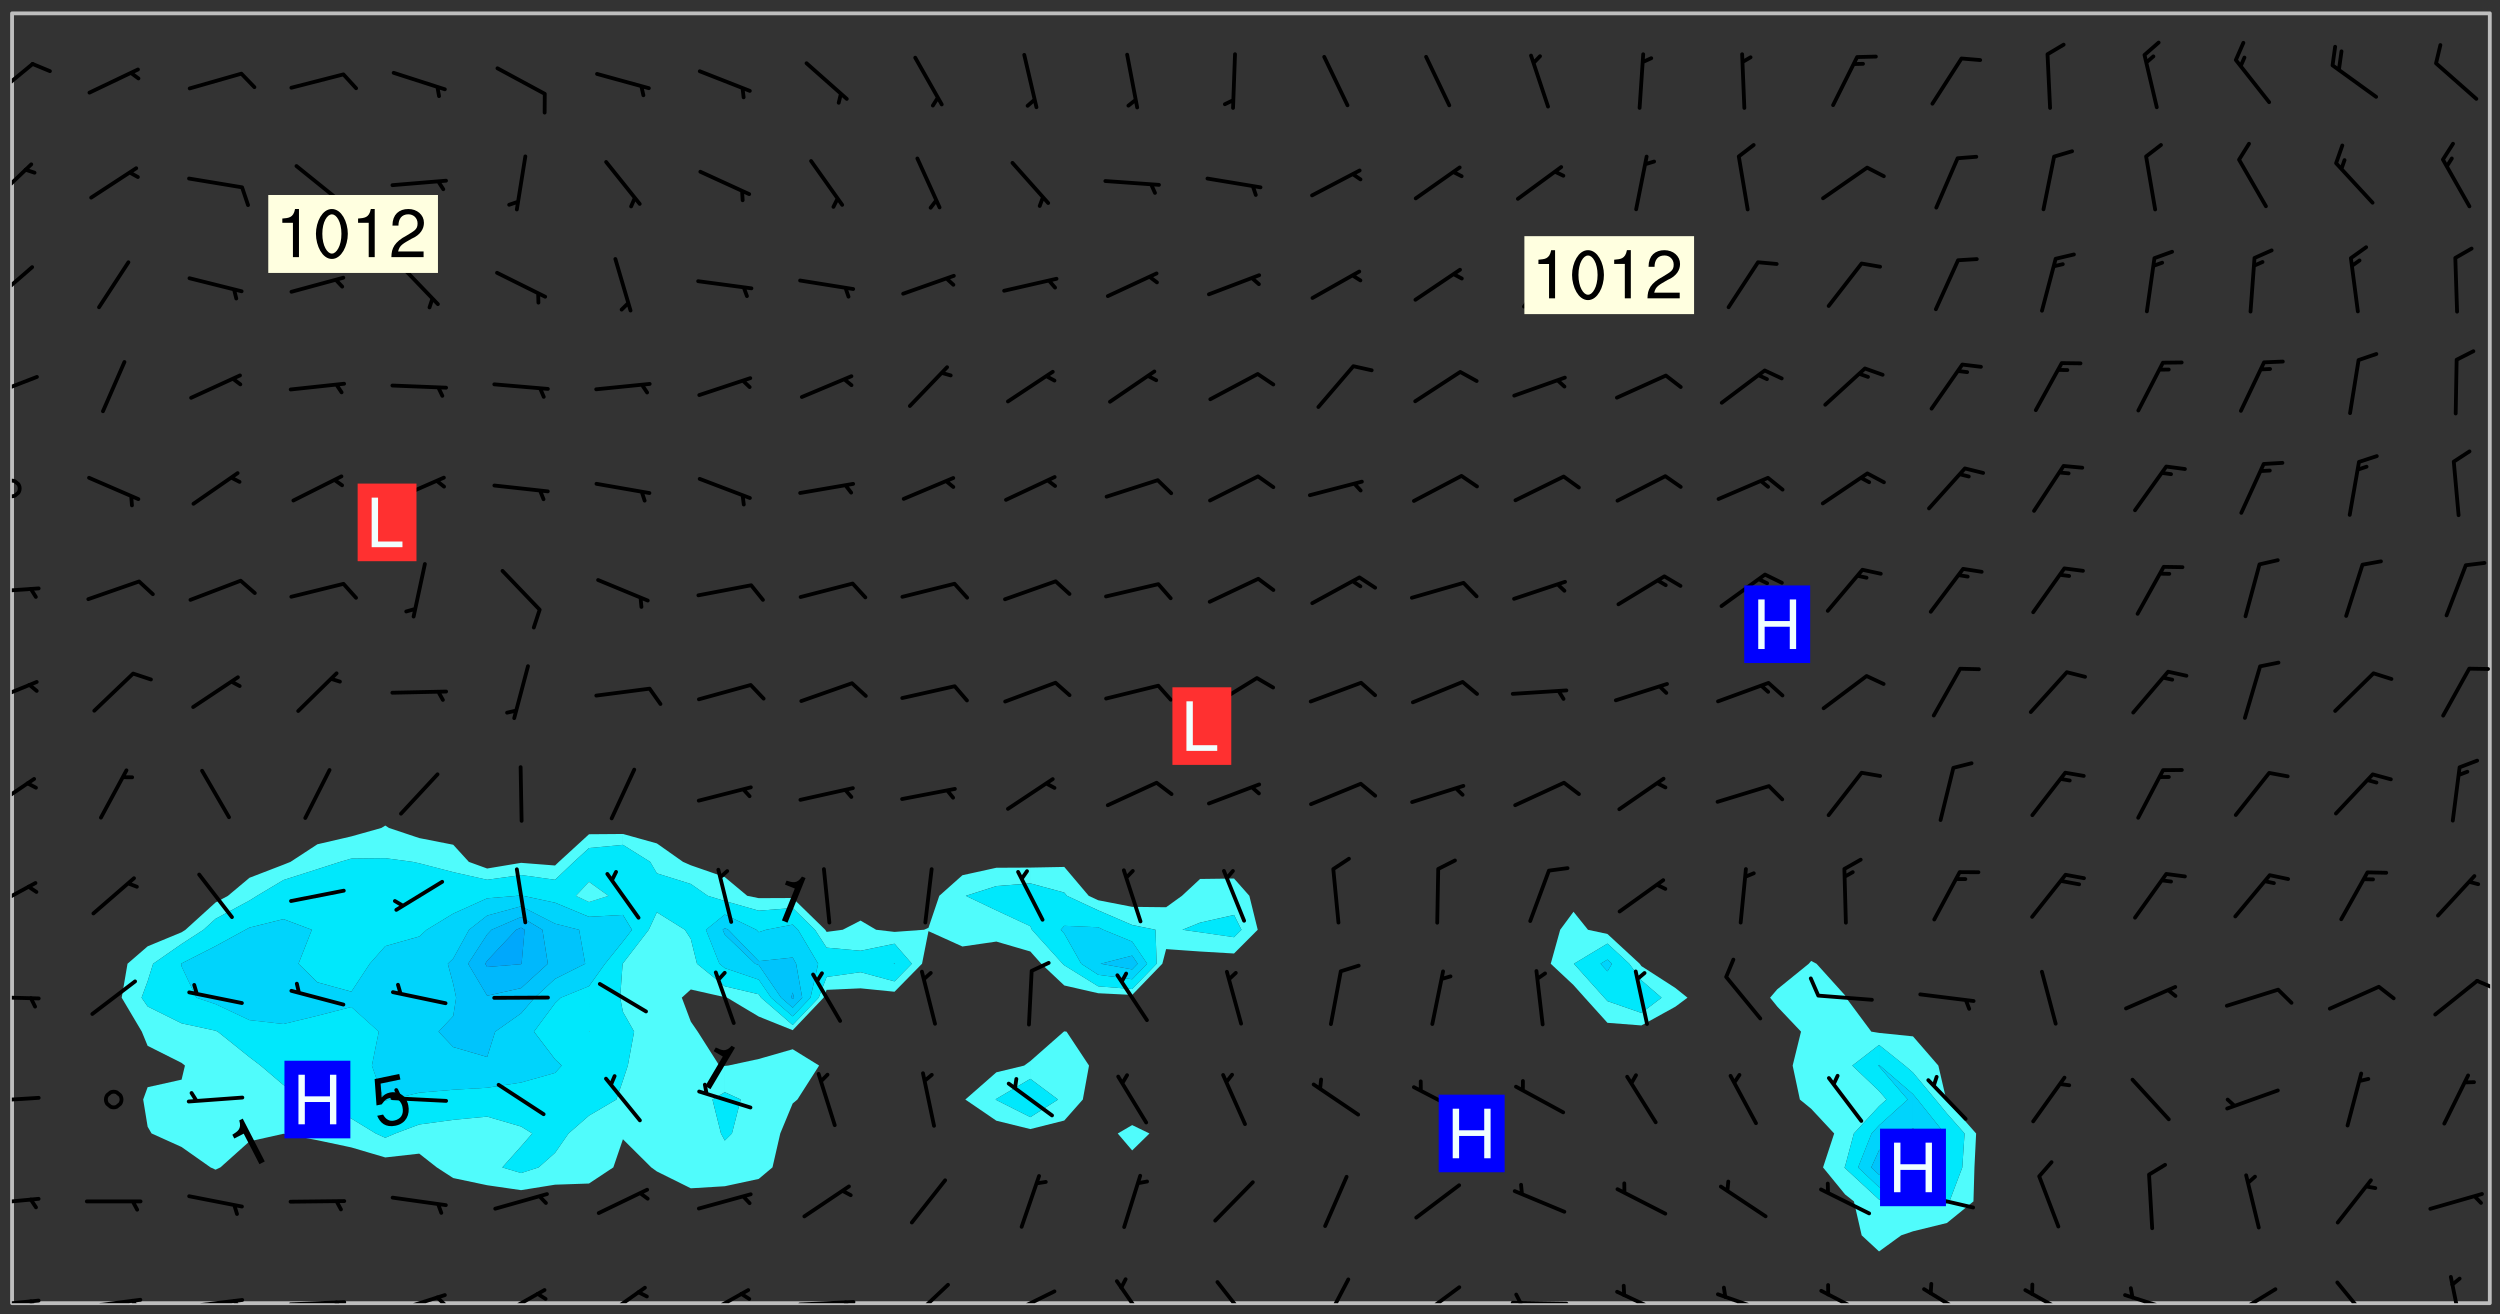 <svg xmlns="http://www.w3.org/2000/svg" role="img" xmlns:xlink="http://www.w3.org/1999/xlink" viewBox="142.45 309.95 326.84 171.84"><rect x="142.45" y="309.95" width="326.84" height="171.84" fill="#333333" stroke="none"/><defs><clipPath id="a"><path d="M144 311.672h1v168.656h-1zm0 0"/></clipPath><clipPath id="b"><path d="M144 311.672h324v168.656H144zm0 0"/></clipPath><clipPath id="c"><path d="M467 311.672h1v168.656h-1zm0 0"/></clipPath><clipPath id="d"><path d="M144 479h4v1.328h-4zm0 0"/></clipPath><clipPath id="e"><path d="M146 479h2v1.328h-2zm0 0"/></clipPath><clipPath id="f"><path d="M153 479h9v1.328h-9zm0 0"/></clipPath><clipPath id="g"><path d="M159 479h2v1.328h-2zm0 0"/></clipPath><clipPath id="h"><path d="M166 479h9v1.328h-9zm0 0"/></clipPath><clipPath id="i"><path d="M172 479h3v1.328h-3zm0 0"/></clipPath><clipPath id="j"><path d="M180 479h8v1.328h-8zm0 0"/></clipPath><clipPath id="k"><path d="M186 479h2v1.328h-2zm0 0"/></clipPath><clipPath id="l"><path d="M193 479h8v1.328h-8zm0 0"/></clipPath><clipPath id="m"><path d="M199 479h2v1.328h-2zm0 0"/></clipPath><clipPath id="n"><path d="M207 478h7v2.328h-7zm0 0"/></clipPath><clipPath id="o"><path d="M212 478h3v2.328h-3zm0 0"/></clipPath><clipPath id="p"><path d="M220 478h8v2.328h-8zm0 0"/></clipPath><clipPath id="q"><path d="M233 478h8v2.328h-8zm0 0"/></clipPath><clipPath id="r"><path d="M239 478h2v2.328h-2zm0 0"/></clipPath><clipPath id="s"><path d="M246 479h9v1.328h-9zm0 0"/></clipPath><clipPath id="t"><path d="M252 479h2v1.328h-2zm0 0"/></clipPath><clipPath id="u"><path d="M261 477h6v3.328h-6zm0 0"/></clipPath><clipPath id="v"><path d="M273 478h8v2.328h-8zm0 0"/></clipPath><clipPath id="w"><path d="M288 477h5v3.328h-5zm0 0"/></clipPath><clipPath id="x"><path d="M301 477h6v3.328h-6zm0 0"/></clipPath><clipPath id="y"><path d="M315 476h4v4.328h-4zm0 0"/></clipPath><clipPath id="z"><path d="M327 477h7v3.328h-7zm0 0"/></clipPath><clipPath id="A"><path d="M339 480h9v.328h-9zm0 0"/></clipPath><clipPath id="B"><path d="M340 478h2v2.328h-2zm0 0"/></clipPath><clipPath id="C"><path d="M353 478h8v2.328h-8zm0 0"/></clipPath><clipPath id="D"><path d="M366 478h8v2.328h-8zm0 0"/></clipPath><clipPath id="E"><path d="M380 478h8v2.328h-8zm0 0"/></clipPath><clipPath id="F"><path d="M393 478h8v2.328h-8zm0 0"/></clipPath><clipPath id="G"><path d="M406 478h8v2.328h-8zm0 0"/></clipPath><clipPath id="H"><path d="M420 479h8v1.328h-8zm0 0"/></clipPath><clipPath id="I"><path d="M433 478h8v2.328h-8zm0 0"/></clipPath><clipPath id="J"><path d="M447 477h6v3.328h-6zm0 0"/></clipPath><clipPath id="K"><path d="M462 476h3v4.328h-3zm0 0"/></clipPath><clipPath id="L"><path d="M144 466h4v2h-4zm0 0"/></clipPath><clipPath id="M"><path d="M144 453h4v2h-4zm0 0"/></clipPath><clipPath id="N"><path d="M144 440h4v1h-4zm0 0"/></clipPath><clipPath id="O"><path d="M466 437h2v3h-2zm0 0"/></clipPath><clipPath id="P"><path d="M144 425h4v4h-4zm0 0"/></clipPath><clipPath id="Q"><path d="M144 411h4v5h-4zm0 0"/></clipPath><clipPath id="R"><path d="M144 398h4v5h-4zm0 0"/></clipPath><clipPath id="S"><path d="M144 386h4v2h-4zm0 0"/></clipPath><clipPath id="T"><path d="M144 372h2v4h-2zm0 0"/></clipPath><clipPath id="U"><path d="M144 358h4v5h-4zm0 0"/></clipPath><clipPath id="V"><path d="M144 344h3v6h-3zm0 0"/></clipPath><clipPath id="W"><path d="M144 331h3v6h-3zm0 0"/></clipPath><clipPath id="X"><path d="M144 318h3v6h-3zm0 0"/></clipPath><g id="Y" clip-path="url(#clip1)"><path fill="#fff" fill-opacity="0" fill-rule="evenodd" d="M0 0h1000v1000H0zm0 0"/><path fill="#d3d3d3" fill-opacity="0" fill-rule="evenodd" d="M162.152 355.867l-.234.293.059.234.117.172.176.234.293.348.113.059.117-.172.059-.234.176-.176.465-.176h.699l.234.293.289.816.059.176.176.23.352.234.699.699.172.176.234.348.234.41.289.582.41.465.23.234.234.176.117.23.176.293.172 1.164v.234l.059.289.059.117.117.117.348.41.117.172.176.176.176.234.117.172.172.352.059.234.234.406.234-.059-.176.176-.059.93h-.582l-.234-.113-.348.113-.117.117-.059.293-.059.176-.117.172-.465.293-.059.234-.059.113v.645l.059.172v.41l.059.059v.406l.059.406.117.176.059.059.23.641-.059.293v.699l-.059.582v.234l-.059.23-.055.352v1.922l.055.117h.426l-.367.117-.023.352.891 1.168 1.742.539 1.34.359v.539l.09.809.535.715 1.52.27.891-.086.09 1.164.535.18 1.16-.18 2.055-.984 1.16-.363 1.879-.176 1.695-.18-.18.719-1.516.086-1.25.09-.805.27-1.074.809.27.719.535.898-.18.625-.266.809.266 1.078.625.898.805.18 1.25-.18-.266.723.098.504.055.293v.172l.059.293v.406l.176.117.352.117h.406l.293-.176.113-.117.059-.117.117-.23.059-.176.352-.465.23-.176.176-.059.176.059.059.176.117.988.055.469.059.172.117.234.176.059.816.059h.289l.117.234.059.406.059.352v1.105l.117.293.117.348.289.699.176.352.582.754.352.176.172.059.469.234.641.465.348.234.293.176.293.055.23.062.816.348.293.176.113.172.352.352.117.176.523.641v.289l.059.352v.348l.059.352.059.289.117.059.172.059h.176l.582.234.176.117.176.289.176.234.113.234.293.23.117.117v.41l.059.055.289.234.234.117.059.117.117.172.059.117.23.234.059.176.234.059.117.059-.117.113-.059.117v.117l-.117.293-.117.289v.582l.176.117.117.059.059.117.117.117.113.059.176.348.059.352.059.406v.176l-.059.176-.117.699v.172l.117.176.293.293h.406l.176.117.117.172.117.293v.234h-.527l-.23-.234h-.234l-.176.059-.059.699.059.348.117.176.176.41.117.23.289.469.176.055h.523l.234.059.758.641.059.293v.234l.059.059.23.348v.352l-.117.172v.293l.293.289.293.176.172.059.293.176.293.117.582.406.289.234.293.176.219.16.016.012.23.176.641.523.176.234.117.176.176.176.113.172v.641l.117.176.469.117.582.117.234.059.23.113.293.117.113.059.586.352.289.172.176.062.176.055.176.059.699.352.289.176.234.055.289.176.234.117.641.406.293.117.172.059.234.059.41.059.23.059.234.117.059.172-.41.176.469.059.059.293.113.234.176.055.234.059.176.059.406.117.641.234.117.172.059.234v.176l-.059.117-.059.406.234.234.117.059.348.117.641.23.176.117.289.117.176.176.234.465.582 1.105.176.176.348.176.176.117.352.117 1.047.523.234.059.465.113.293.059.465.176.758.582.234.234.348.465.176.176.289.234.816.699.293.176.289.289.293.176.293.289.695.641.176.176.293.234.289.234.469.289.641.582.348.234.234.293.348.348.352.465.934.992.348.406.117.176.234.059.113.117.645.176.23.113.234.059.293.176.23.117.934.699.406.406.234.176.406.176.234.117.816.348.348.234.234.117.293.289.23.117.758.352.352.172.23.059.293.117.234.059.871.176h.816l.469.23.172.059.875.699.465.117.293.059.176.059.23.059.469.059.348.059.352.059.406.059h.293l.172.059v.23l.176.176h.293l.348.059.352.059.699.117h.641l.465-.234.293-.176.172-.117.41-.172.289-.176.934-.465.469-.293.523-.293.465-.172.465-.176 1.051-.465.289-.117.41-.117.289-.117.527-.176 1.516-.699.582-.348.289-.059.293-.059.348-.117.875-.23.352-.117h.113l.234-.059.875-.234.234-.059h.812l.352-.059.816-.117.172-.059.352-.055.293-.059.23-.059.816-.176.176-.059h.348l.234-.059.465-.117.758-.172.234-.059h.348l.41-.117.289-.059 1.285-.059h.289l.41-.059.23-.059h.176l.875-.117h.406l.41-.117h.348l.352-.113.871-.059h1.75l1.047.289.41.117.289.117.352.117.289.117 1.051.172.289.059h.293l.293.059.172.059.41.059.172.059.117.059h.117l.117.059.352.059h.113l.41.066 1.922.395 1.926.395 1.52.449 1.695.719 2.145.805 1.605-.719 1.43-.805 1.16-1.078 1.25-.449 3.035-.719 1.875-.359 2.145-1.348 2.234-1.254 2.5-1.258 1.695-.449 1.785-.18 1.16-.27.625.539 1.34-.27.715-.988.984-1.344.445-.18.805-.359 1.875-.539 1.785-.449 1.25-.27 1.16-.09 1.699-.09 1.961-.27 1.25-.09h.539l.625-.09h.891l2.145-.18 2.41-.18 2.59-.09 1.695.18 1.609.09 1.43.359 1.16.719 1.875.988 1.16 1.527.266.715.629.09.355.898.535.539.535 1.527 1.074.359h.535l-.805.535.09 1.707.715 2.695.891.805.895.988.715 1.258 1.785.539 1.52-.18.355 1.344 1.609-.805.98-.539.27.27.316-.215.219-.145.801.449.449-.359h.355l.535-.27.539-.719.535-.27.625-.988 1.16.449.84.371 1.395.617 1.695-.18h1.605l1.785.09.18-1.707.535-1.344.805.27.492.848.402.406-.09.539v.359l.715.449.711-.27h1.43l.359.988.445 1.258.715 1.344 1.25.629 1.695.629.715-.18.18-.539.98-.09.449.359.086 1.258-.266.629-.535.18v.539l.715.984.266.539.984.988.801 1.078-.266.359-.09.898-.625 2.332-.355 2.066-.09 1.793-.18.719-.09.539v1.438l-.98 1.883-.359 1.707-.535.898-.805 1.168-.266.539 2.055 1.254.086.359-.355.539-.09-.18v.809l.09 1.438-.445.715-1.074.094-.266.715.535.898.805.719 1.16.809 1.34.27.445.359-.355.449-1.789-.09-1.25-.449-.715-.719-.625-.09-.176 3.59-.188 1.309h89.359V311.703h-55.27v49.082l.762.125 3.289.543 2.023 2.836v2.754l2.352.332 2.348.332h4.051l-1.379 4.16-2.023.707-2.023.703-.543.344-2.594 1.617-.188.117-2.023-2.078-.73-2.742-2.672-2.078-1.375-3.5-.066-.082-1.957-2.672 2.75-1.418v-49.082H294.422v91.414l.117.031.133.012.074.074.105.047.09.059.086.059.09.059.297.297.059.09.031.117.027.117.016.137-.031.117-.059.09-.059.086-.043.105-.047.102-.027.121v.145l.176.27.148.148.074.086.074.074.043.105.062.09.059.086.043.105.059.09.047.102.043.105.059.086.117.18.074.074.062.086.059.09.043.105.059.09.059.086.062.09.059.09.043.102.117.18.074.074.059.086.074.074.09.059.105.047h.148l.133-.016.133.016.102-.047.074-.074.047-.102-.016-.133v-.148l-.047-.105-.027-.117-.047-.102-.027-.121-.043-.102-.062-.09-.043-.102-.043-.105-.031-.117-.016-.133-.012-.137.086-.059.059-.086.121-.031.043.105.016.133v.117l.059.102.059.09.09.059.148.148.059.09.043.105-.012.102.086.059.105.047.086.059.09.059.074.074-.117.027-.105.047-.086.059-.074.074-.059.09-.062.086-.027.121-.047.102-.043.105-.031.117-.012.133-.016.133v.148l.027.117.047.105.043.102.059.09.074.074.09.059.074.074.09.059.059.09.043.105.047.102.117.031.133.016h.148l.117-.031.105.043.043.105.047.102.027.121L299.5 410l.027.117.031.121.027.117.105.043.102.047.133-.016.148.148.062.086.074.074.07.074.09.062.105.043.102.043.117.031.137.016.117-.031.074-.074.027-.117-.012-.133-.031-.121-.027-.117.043-.105h.117l.09.062.117.027h.148l.133.016h.148l.133.016.133-.016h.148l.133-.016.133-.012.137.012.117-.027.133-.016.191-.059-.059.176-.016.133-.027.121-.016.133-.059.086-.133.016-.105.047-.105.043-.117.031-.117.027-.266.031h-.148l-.133.016-.074.074.059.086.148.148.117.18.074.07.09.062.09.059.086.059.09.059.102.043.105.062.105.043.086.059.105.047.102.043.18.117.059.09-.043.102-.047.105.016.133.223.223.059.09.043.102.031.121.043.102.016.133.031.117.012.137.031.117.148.148.102.043.105.043.117.031.133.016.137.016h.117l.117-.031.09-.059.043-.105.047-.102.043-.105.031-.117.012-.133v-.148l-.012-.133-.016-.133-.031-.117-.043-.105-.047-.105-.043-.102-.043-.105-.016-.133.016-.133.027-.117.031-.117.027-.121.047-.102.09-.059.086-.062.074-.074.09-.059.223-.223.059-.086.074-.074.117-.18.059-.086v-.148l-.074-.074-.102-.047-.105-.043-.102-.043-.059-.09-.047-.105-.027-.117.09-.059.117-.031.102-.043.18-.117.148-.148.012-.133-.012-.105-.09-.059-.133.016h-.148l-.133.016-.133-.016-.121-.031-.086-.059-.074-.074-.059-.09-.062-.086-.117-.18-.059-.086.031-.121.086-.059.121-.031.059-.086v-.121l-.031-.117-.059-.09-.059-.086-.047-.105-.027-.117-.016-.133.059-.09.074-.074.09-.059.117-.18.074-.074.059-.086.148-.148.121-.031.133-.016.133.016.074.074.043.105.016.133-.031.117-.117.031-.133.012-.148.148-.043.105-.047.102-.027.121-.031.117v.148l.031.117.043.105.059.09.074.07.074.074.117.031.121.027.117-.027.133-.016h.117l.09.059.074.074.047.105.059.086.102.047.133.016.105.043.086.059-.012.105-.074.074-.18.117-.059.09-.09.059-.07.074-.074.074-.062.09-.027.117-.016.133.016.133-.016.133v.148l.016.133.027.117.031.121.074.074.09.059.086.059.09.059.117.031v.086l-.102.047-.09.059-.266.031-.117.027h-.148l-.105.043-.102.047-.059.09-.062.234-.012.133-.031.121-.016.133v.293l-.012.133.012.137.016.133.133.016.133.012.121.031.086.059.074.074.047.105.043.102.016.133v.445l-.016.133v.445l.031.266.027.117.016.133.031.117.086.211.031.266v.148l-.031.117-.027.117-.031.121-.027.117-.031.117-.031.121-.012.133-.016.133.09.059.117-.031.102.016.047.105-.031.266v.441l-.043.105-.047.105-.043.102-.043.105-.059.086-.031.121-.043.117-.031.117-.016.133.016.133.059.09.105.047.086.059.059.086-.012.137-.031.117-.043.102v.445l-.016.133v.148l-.031.117-.043.105-.027.117-.047.105-.043.102-.031.121-.027.117-.031.133-.031.117-.027.117-.043.105-.031.117-.031.121-.012.133-.016.133v.297l.027.117v.148l.047.398.027.117.059.09.121.031h.148l.133-.016.059.09v.117l-.059.09-.09.059-.102.043-.105.047-.09.059-.086.059-.137.016-.117-.031-.133-.016-.102.047-.062.086-.012.137-.016.133-.031.117-.027.117-.016.133-.031.121v.297l.016.133.031.117v.148l.012.133v.148l-.027.117-.047.102-.027.121-.031.117-.059.09-.074.074-.102.043-.105.047-.117.027-.121.031-.102-.047.059-.086.105-.047.027-.117.031-.117.027-.121.031-.117v-.148l.016-.133-.031-.117-.043-.105-.105.016-.074.074-.102.043-.09.062-.074.074-.043.102-.016.133-.031.117L304.25 426l-.031.117-.027.117-.031.121-.027.117-.031.117-.043.105-.09.059h-.09l-.117-.031-.031-.086.016-.137-.031-.117v-.148l-.012-.133v-.148l-.062-.234-.027-.121-.043-.102-.047-.105-.059-.086-.059-.09-.043-.105-.062-.086-.148-.148-.07-.074-.105-.047-.105-.043-.102-.043-.297-.297-.09-.074-.086-.059-.105-.043-.09-.062-.086-.059-.105-.043-.09-.059-.086-.062-.074-.07-.105-.047-.086-.059-.105-.043-.09-.062-.102-.043-.105-.043-.086-.059-.105-.047-.105-.043-.102-.047-.09-.059-.102-.043-.105-.043-.09-.062-.117-.027-.133-.016-.133.016H299.75l-.133.016-.117-.031-.09-.059-.074-.074-.09-.059-.102-.047h-.148l-.121-.027-.102-.043-.074-.074-.117-.18-.09-.059-.102-.043-.09-.062-.105-.043-.09-.059-.086-.059-.105-.047-.059-.086-.059-.09-.043-.105-.047-.102-.074-.074-.086-.059-.074-.074-.09-.059-.223-.223-.043-.105-.031-.266.105-.043h.145l.105.043.074.074.09.059.086.059.105.047.09.059.148.148.07.074.148.148.062.086.074.074.086.059.074.074.09.062.09.059.086.059.27.176.102.047.105.043.102.043.047-.074.059-.086.074-.074.07-.074.105.043.074.074.059.09.043.102.047.105.043.105.121.027.117-.027.074-.09.043-.105.059-.09.074-.074.105-.043.117-.027.133.012.09.059.148.148.059.09.043.105.047.102.043.105.043.102.105.047.105.043.133.016.086-.059.059-.09.074-.074.105-.043.117.027.105.047.102.043.105.043.102.047.18.117v.117l-.016.133.016.133.016.137.059.086.102.047.121.027.117.031h.148l.117-.031.059-.09.18-.117.059-.09.074-.074.059-.086.117-.18.18-.117.117.031.09.059.043.074-.016.133v.117l.09.059h.148l.133-.016.133-.012.266-.031.105-.043.117-.031.121-.027.074-.074.07-.074.062-.09-.016-.105-.047-.102-.102-.043-.105-.016-.117.027-.266.031h-.148l-.074-.074-.09-.059-.117-.031-.117-.027-.133-.016h-.148l-.133.016h-.297l-.105-.047-.148-.148-.043-.102-.059-.09.223-.223.086-.059.105-.043.117-.031.133-.016.133.016.137.016.102.043.133-.012.09-.062.102-.043.062-.09-.047-.102-.09-.059-.117-.031-.102-.043-.059-.09-.062-.09v-.117l.016-.133.105-.047.074-.07v-.121l-.09-.059-.031-.117.09-.059.074-.074.043-.105.059-.09.047-.102.016-.133v-.148l-.047-.105-.043-.102-.09-.059-.133-.016-.102-.043-.137-.016-.117-.031h-.445l-.133-.016-.133-.012-.133-.016-.117-.031h-.148l-.133-.016-.133-.012-.266-.031-.121-.043-.086-.059-.074-.074v-.148l.012-.133.105-.047.102-.043.133-.016h.152l.133-.016h.293l.121.031.102.043.09.059.234.062.121-.047.09-.059.102-.043.133-.016.105.043.102.047.133.012.121-.027h.145l.121-.031.117-.027.105-.047.074-.074.086-.059.148-.148.059-.086.047-.105.027-.117.016-.105-.102-.043-.09-.059-.117-.031-.105-.043-.09-.062-.074-.086-.074-.074-.102-.043-.105-.047-.102-.043-.059-.09-.047-.102-.086-.211-.062-.086-.059-.09-.074-.074-.086-.059h-.27l-.117.031-.09.059-.102.043-.133.016-.105-.016-.027-.117-.062-.09-.117-.031-.102-.043-.148-.148-.031-.117-.016-.105.074-.074.18-.117.117-.027.117-.031.137.016.102.043.105.043.102.047.105.043.117.031.133.016.117.027.133.016.105-.016.09-.059-.074-.074-.105-.043-.074-.074-.074-.09-.148-.148-.086-.059-.09-.059-.074-.074-.09-.059-.102-.047-.121-.027-.102-.047-.105-.043-.117-.031-.102-.043-.121-.031h-.148l-.117.031-.105.043-.086.062-.18.117-.086.059-.09.059-.105.047-.086.059-.105.043-.102.043-.105.047-.074.074-.059.09-.059.086-.047.105-.059.086-.074.074-.133-.012-.117-.031h-.117l-.074.074-.09.059-.074.074-.09.059-.086.059-.105.047-.102.043-.137.016-.102-.043-.148-.148-.105-.047h-.086l-.105.047-.102.043-.121.031-.117-.031-.074-.074v-.117l.031-.121.074-.07.059-.09.074-.074.117-.031.105-.043h.293l.133-.016.137-.016.102-.043.09-.059.102-.047.09-.059.133-.012.09.059.133.012.09-.059.086-.059.105-.043.09-.059.086-.062.09-.059.148-.148.059-.086.059-.09.105-.043.133-.016.117.027.121.031.059-.059.059-.09.031-.266.027-.117.105.012.133.016.102-.043.09-.059.059-.09.074-.074.059-.09.047-.102.012-.133-.012-.133-.047-.105-.148-.148-.059-.09-.059-.086-.043-.105v-.445l.016-.133v-.148l.012-.133-.059-.059-.09.059-.102-.043-.18-.117-.086-.059-.062-.09-.059-.09-.074-.074-.086-.059-.121.031-.102.012-.105.047-.086.059-.105.043-.148.148-.09.059-.086.059-.09.062-.105.043-.133.016v-.121l.105-.043.117-.031.074-.07.043-.105v-.148l-.027-.117-.148-.148-.133-.016h-.148l-.117.031-.105.043-.102.043-.09.062-.117.027-.074-.074.012-.133-.043-.102-.043-.105-.09-.059-.117.027-.121.031-.117.031-.102.043-.121.031-.102.043-.105.043-.09.059-.102.016v-.117l.016-.133-.059-.09-.074.043-.148.148-.059.09-.074.074-.047.105-.043.102-.074.074-.059.09-.074.074-.059.086-.074.074-.09.062-.074.07-.074.074-.102.016-.133.016-.105-.043v-.121l.148-.148.043-.102.059-.09.047-.102.043-.105.059-.09.031-.117.043-.102.031-.121.027-.117.047-.105.043-.102.043-.105.074-.07.09-.062.09-.059.102-.043h.297l.266-.031.105-.043-.074-.074-.117-.031-.105-.043-.09-.059-.102-.047-.09-.059-.102-.043-.105-.043-.09-.062-.086-.059-.105-.043-.102-.043-.121-.031-.117-.031-.102-.043L297.5 410.25l-.102-.043-.09-.059-.043-.105-.016-.133.102-.043.133-.016.137.016.133-.016.102-.043.059-.09.016-.105-.09-.059-.074-.074-.102-.043-.09-.059-.148-.148-.043-.105-.016-.133v-.293l-.059-.09-.09-.059-.074-.074-.043-.105-.031-.117-.059-.09-.074-.074-.117-.027-.074-.074-.09-.059-.09-.062-.086-.059-.074-.074-.059-.086-.047-.105-.086-.059-.148-.148-.195-.059-.133.016-.102.043-.074.074-.047.102-.043.105-.059.09-.059.086-.297.297-.09.059h-.086l-.062-.086-.043-.105.031-.117.059-.09.027-.117-.012-.133-.09-.062-.105.047-.117.027-.117.031-.27.176-.102.047-.117.027-.105.047-.09.059-.102.043-.059-.086-.047-.105.016-.133.047-.105.07-.074.074-.07.059-.09v-.148l-.043-.105h-.238l-.102.047-.031.117-.027.117-.031.121-.074.043-.133.016-.074-.047-.043-.102-.043-.105-.047-.102-.043-.105-.121.031-.102.043-.133.016-.117.031-.105.043-.09.059-.102.047-.121.027-.133.016-.102-.043-.059-.09-.047-.105-.043-.102-.043-.105v-.117l.059-.09.086-.059.18-.117.102-.047.105-.043.105-.059.102-.043.09-.062.102-.043.105-.059.102-.047.09-.059.105-.043.102-.043.09-.062.102-.043.137-.016.117.031.102.043.121.031.102.043.105.047.102.043.105.043.102.047.105.043.102.043.105.047.086.059.105.043.117.031.105.043.102.047.09.059.105.043.102.043.105.047.117.027.102.047.121.027h.148l.086-.059.016-.102.059-.09-.027-.117-.074-.074-.117-.18-.074-.074-.09-.074-.18-.117-.086-.059-.105-.043-.102-.047-.27-.176-.059-.09-.074-.074-.059-.09-.043-.102-.031-.117-.016-.137v-.562l-.012-.133-.016-.133-.031-.117-.016-.133-.012-.133-.031-.121-.223-.223-.059-.086-.016-.105.031-.117.133-.016v-91.414H172.992v1.453l-.059.234-.352 1.051-.172.523-.117.348-.176.41-.117.172-.234.293-.23.059h-.352l-.117.059-.23.406v.293l.117.176.23.23.117.234.641.758.293.465.176.234.23.352.234.348.641.816.176.465.172.41.117.695.176.469.117 1.398.059.465v.875l.117 1.047v4.781l-.059.465-.352 1.281-.176.523-.113.41-.352.93L172.934 336l-.234.582-.117.176-.172.348-.176.406-.352.816-.059.293-.113.293-.117.289-.059.176-.117.875-.059.406-.059.117-.059.176-.059.172-.23.527-.117.172v.234l-.117.234-.059.172-.176.586v.289l-.059.176v.293l-.059.113-.059.527v.172l-.055.234v2.621l-.176.816-.117.176-.176.234-.117.172-.113.234-.586.934-.23.289-.293.465-.176.234-.289.352-.352.699-.113.23-.176.41-.176.23-.406.527-.816.699-.293.172-.289.234-.176.117-.176.176-.523.406-.527.176-.172.176-.234.055-.641.176h-.758m12.211 31.023l-1.074.449.359.895 1.25-.715.445-.539-.98-.09"/><path fill="#d3d3d3" fill-opacity="0" fill-rule="evenodd" d="M201.508 416.598h-.895l.449.629.98.359.805-.09.445-.988-.176.09-.715-.355-.895.355m154.621 59.07l-.059-.523v-.293l.113-.293.059-.23.469-.469h.113l.117-.113.117-.059h.176l.234-.059h.348l.234.059.117.059.23.172.059.176.117.582v.293l-.117.176-.172.289-.176.176-.527.523-.23.234-.117.059h-.176l-.117-.059-.406-.293-.176-.117-.117-.059-.059-.113-.055-.117m6.641-10.957l-.059-.172v-1.109l.059-.172.176-.059.172-.059h.176l.234-.059.117.059.059.699-.059.172-.117.176-.117.059-.234.523-.113.059h-.234l-.059-.117m9.613-14.391l-.117-.176v-.699l.293-.875.117-.172.176-.352.113-.23.117-.293.352-.758.117-.23.172-.234h.176l.117-.059h.641l.117.059.234.234.172.113.352.293.117.117.113.176v.113l.117.059.117.117v.699l-.059.176v.23l-.059.176-.348 1.051-.117.23-.117.234-.117.059-.23.234-.641.289h-.875l-.41-.117-.641-.465"/><path fill="none" stroke="#bebebe" stroke-linecap="round" stroke-linejoin="round" stroke-miterlimit="10" stroke-width=".5" d="M467.957 311.695H144.027v168.625h323.93v-168.625"/><g clip-path="url(#a)"><path fill="#fff" fill-opacity="0" fill-rule="evenodd" d="M144 475.891v4.438h.004H144V311.672h.004H144v164.219"/></g><g clip-path="url(#b)"><path fill="#fff" fill-opacity="0" fill-rule="evenodd" d="M144.004 480.328V311.672h48.816V417.879l-.512.312-3.926 1.105-4.438 1.031-3.52 2.301-.918.367-4.441 1.711-2.82 2.363-1.617.867-3.934 3.57-.504.324-4.438 1.836-2.633 2.277-.762 4.438 2.629 4.438.766 1.863 4.438 2.23.441.348-.441 1.844-4.438.988-.582 1.605.582 3.559.512.879 3.926 1.773 3.781 2.664.656.305.645-.305 3.793-3.398 4.441-.996 4.438.844 4.438.941 4.438 1.312 4.441-.5 2.289 1.797 2.148 1.395 4.438.938 4.438.645 4.441-.715 4.438-.152 3.184-2.109 1.254-3.68 3.703 3.68.734.531 4.438 2.203 4.441-.27 4.438-.957 1.797-1.508 1.02-4.438 1.621-3.914.621-.523 2.836-4.438-3.457-2.133-4.438 1.273-3.973.859-.465.047-.719-.047-2.824-4.441-.898-1.305-1.176-3.133 1.176-1.066 4.441 1.004.297.062 4.141 2.473 4.438 1.785 4.051-4.258.387-1.016 4.438-.199 4.441.445 3.598-3.668.84-4.254 4.438 2.008 4.438-.645 4.441 1.297 1.418 1.594 3.02 2.848v5.992l-.062.035-4.375 3.852-.805.59-3.637.879-4.059 3.559 4.059 2.77 4.441 1.094 4.438-1.117 2.426-2.746.809-4.438-2.941-4.441-.293-.035v-5.992l4.438 1.016 4.438.219v17.012l-1.887 1.098 1.887 2.215 2.262-2.215-2.262-1.098v-17.012l3.945-4.082.492-1.906 4.441.312 4.438.262 3.098-3.105-1.094-4.438-2.004-2.262-4.438.059-2.371 2.203-2.07 1.492-4.438-.051-4.438-.863-1.242-.578-3.195-3.777-4.438.086-4.441.023-4.438.977-3.023 2.691-1.414 4.18-.578.258-3.859.281-2.406-.281-2.035-1.199-2.336 1.199-2.102.281-.184-.281-4.254-4.152-4.438.02-1.504-.305-2.934-2.449-4.441-1.543-1.02-.449-3.418-2.41-4.438-1.238-4.438.035-3.945 3.613-.492.473-4.441-.348-4.438.742-2.391-.867-2.047-2.242-4.438-.871-3.961-1.324-.48-.312V311.672h155.344v117.477l-1.742 2.359-1.234 4.438 2.977 2.789 1.473 1.648 2.965 3.285 4.441.344 4.438-2.449 1.586-1.18-1.586-1.27-4.438-2.859-.227-.309-4.215-3.891-2.543-.547-1.895-2.359V311.672h31.07v123.906l-.312.367-4.129 3.348-.93 1.09.93 1.148 3.117 3.289-1.094 4.441.945 4.438 1.473 1.203 3.012 3.234-1.457 4.438 2.883 3.531 1.152.91 1.016 4.438 2.27 2.105 2.898-2.105 1.539-.527 4.438-1.09 3.469-2.82.129-4.441.219-4.438-3.816-4.328-.09-.109-1.031-4.438-3.316-3.824-4.438-.453-1.012-.164-3.301-4.438-.125-.297-3.738-4.141-.699-.367V311.672h88.762v168.656H144.004"/></g><path fill="#50fcfc" fill-rule="evenodd" d="M160.988 444.82l-2.629-4.438.762-4.438 2.633-2.277 4.438-1.836.504-.324 3.934-3.57 1.617-.867 2.82-2.363 4.441-1.711.918-.367 3.52-2.301 4.438-1.031 3.926-1.105.512-.312.48.312 3.961 1.324 4.438.871 2.047 2.242 2.391.867 4.438-.742 4.441.348.492-.473 3.945-3.613 4.438-.035v1.422l-4.438.418-1.973 1.809-2.465 2.34-4.441-.621-4.438.621-4.438-1-4.438-1.156-.848-.184-3.594-.484-4.438.051-1.477.434-2.961.953L179.508 425l-3.465 2.07-.977.613-4.438 2.391-1.578 1.434-2.859 1.852-3.723 2.586-.715 2.285-.797 2.152.797 1.152 4.438 2.203 4.438.961.277.121 4.16 3.336 1.457 1.105 2.984 2.539 3.73 1.898.707.41 4.438 2.078 3.191 1.949 1.246.562 1.312-.562 3.129-1.176 4.438-.602 4.438-.426 4.438 1.297 1.465.906-1.465 1.688-2.457 2.75 2.457.738 2.293-.738 2.148-1.902 1.762-2.535 2.676-2.332 3.582-2.105.855-2.5.641-1.938.824-4.441-1.465-2.578-.363-1.859.324-4.438.039-.051 3.375-4.387 1.062-2.289 3.668 2.289.77 1.195.809 3.242 3.633 2.949 4.438 1.043.305.445 4.133 3.574 3.402-3.574 1.035-2.707 4.438-.625 4.441 1.203 2.266-2.309-2.266-2.617-4.441.922-4.438-.406L249 431.508l-2.918-2.852-4.438.355-4.438-1.27-2.219-.672-2.223-1.551-4.438-1.391-.875-1.5-3.562-2.227v-1.422l4.438 1.238 3.418 2.41 1.02.449 4.441 1.543 2.934 2.449 1.504.305 4.438-.02 4.254 4.152.184.281 2.102-.281 2.336-1.199 2.035 1.199 2.406.281 3.859-.281.578-.258 1.414-4.18 3.023-2.691 4.438-.977 4.441-.023v2.062l-4.441.352-3.996 1.277 3.996 1.902 4.441 2.07.207.465 4.012 4.438.219.207 4.438 2.75 4.438.355 3.203-3.312-.152-4.438-3.051-.625-4.438-1.91-4.082-1.902-.355-.422-4.438-1.207v-2.062l4.438-.086 3.195 3.777 1.242.578 4.438.863 4.438.051 2.07-1.492 2.371-2.203 4.438-.059v4.762l-4.438 1.004-2.309.934 2.309.324 4.438.648.973-.973-.973-1.938v-4.762l2.004 2.262 1.094 4.438-3.098 3.105-4.438-.262-4.441-.312-.492 1.906-3.945 4.082-4.438-.219-4.438-1.016-3.02-2.848-1.418-1.594-4.441-1.297-4.438.645-4.438-2.008-.84 4.254-3.598 3.668-4.441-.445-4.438.199-.387 1.016-4.051 4.258-4.438-1.785-4.141-2.473-.297-.062-4.441-1.004-1.176 1.066 1.176 3.133.898 1.305 2.824 4.441.719.047v3.434l-1.613.957 1.113 4.438.5.93.938-.93 1.145-4.438-2.082-.957v-3.434l.465-.047 3.973-.859 4.438-1.273 3.457 2.133-2.836 4.438-.621.523-1.621 3.914-1.02 4.438-1.797 1.508-4.438.957-4.441.27-4.438-2.203-.734-.531-3.703-3.68-1.254 3.68-3.184 2.109-4.438.152-4.441.715-4.438-.645-4.438-.938-2.148-1.395-2.289-1.797-4.441.5-4.438-1.312-4.438-.941-4.438-.844-4.441.996-3.793 3.398-.645.305-.656-.305-3.781-2.664-3.926-1.773-.512-.879-.582-3.559.582-1.605 4.438-.988.441-1.844-.441-.348-4.438-2.23-.766-1.863"/><path fill="#00e8fc" fill-rule="evenodd" d="M161.754 441.535l-.797-1.152.797-2.152.715-2.285 3.723-2.586 2.859-1.852 1.578-1.434 4.438-2.391.977-.613L179.508 425l4.438-1.418 2.961-.953 1.477-.434 4.438-.051 3.594.484.848.184 4.438 1.156 4.438 1 4.438-.621v2.664l-.586.059-3.852.32-4.438 2-3.473 2.117-.965.875-4.441 1.258-2.031 2.305-2.406 3.648-4.438-1.223-2.473-2.426 1.742-4.438-3.707-1.395-4.441 1.105-.531.289-3.906 2.133-4.438 2.262-.059.043.059.355 1.926 4.082 2.512.844 4.438 2.09 4.441.508 4.438-1.078 4.438-1.148 3.586 3.223-.902 4.441 1.562 4.438.191.129.746-.129 3.695-.898 4.438-.383 4.438-.262 4.438-.684 4.441-1.258.859-.953-.859-.82-2.758-3.621 2.758-3.715.75-.723 3.688-1.508v5.93l-.02.016.02.02.137-.02-.137-.016V438.875l2.094-2.93 2.344-2.91 1.176-1.527-1.176-1.945-4.438.246-4.438-1.844-4.164-.895-.277-.059v-2.664l4.441.621 2.465-2.34 1.973-1.809v4.422l-1.707 1.828 1.707.809 2.539-.809-2.539-1.828v-4.422l4.438-.418 3.562 2.227.875 1.5 4.438 1.391 2.223 1.551 2.219.672v1.77l-2.469 1.996 1.762 4.438.707.57 4.438 1.512 1.617 2.355 2.82 2.441 2.324-2.441 1.004-4.438-2.633-4.438-.695-.68-3.5.68-.938.316-.309-.316-4.129-1.996v-1.77l4.438 1.27 4.438-.355L249 431.508l1.52 2.336 4.438.406 4.441-.922v2.57l-.117.047.117.043.039-.043-.039-.047v-2.57l2.266 2.617-2.266 2.309-4.441-1.203-4.438.625-1.035 2.707-3.402 3.574-4.133-3.574-.305-.445-4.438-1.043-3.633-2.949-.809-3.242-.77-1.195-3.668-2.289-1.062 2.289-3.375 4.387-.039.051-.324 4.438.363 1.859 1.465 2.578-.824 4.441-.641 1.938-.855 2.5-3.582 2.105-2.676 2.332-1.762 2.535-2.148 1.902-2.293.738-2.457-.738 2.457-2.75 1.465-1.688-1.465-.906-4.438-1.297-4.438.426-4.438.602-3.129 1.176-1.312.562-1.246-.562-3.191-1.949-4.438-2.078-.707-.41-3.73-1.898-2.984-2.539-1.457-1.105-4.16-3.336-.277-.121-4.438-.961-4.438-2.203"/><path fill="#00d4fc" fill-rule="evenodd" d="M166.191 436.301l-.059-.355.059-.043 4.438-2.262 3.906-2.133.531-.289 4.441-1.105 3.707 1.395-1.742 4.438 2.473 2.426 4.438 1.223 2.406-3.648 2.031-2.305 4.441-1.258.965-.875 3.473-2.117 4.438-2 3.852-.32.586-.059v1.422l-4.438 1.215-2.371 1.859-2.066 3.762-.707.676.707 2.625.387 1.812-.387 2.402-1.918 2.035 1.918 2.016 4.438 1.301 1.051-3.316 3.387-2.387 1.773-2.051 2.668-2.461 3.941-1.977-.797-4.438-3.145-.801-4.441-2.273v-1.422l.277.059 4.164.895 4.438 1.844 4.438-.246 1.176 1.945-1.176 1.527-2.344 2.91-2.094 2.93-3.688 1.508-.75.723-2.758 3.715 2.758 3.621.859.82-.859.953-4.441 1.258-4.438.684-4.438.262-4.438.383-3.695.898-.746.129-.191-.129-1.562-4.438.902-4.441-3.586-3.223-4.438 1.148-4.438 1.078-4.441-.508-4.438-2.09-2.512-.844-1.926-4.082"/><path fill="#00c4fc" fill-rule="evenodd" d="M201.699 446.836l-1.918-2.016 1.918-2.035.387-2.402-.387-1.812-.707-2.625.707-.676 2.066-3.762 2.371-1.859 4.438-1.215v1.398l-3.863 1.676-.574.609-2.488 3.828 2.488 4.18 4.438-.992 3.5-3.188-.711-4.438-2.789-1.676v-1.398l4.441 2.273 3.145.801.797 4.438-3.941 1.977-2.668 2.461-1.773 2.051-3.387 2.387-1.051 3.316-4.438-1.301"/><path fill="#00b8fc" fill-rule="evenodd" d="M206.137 440.125l-2.488-4.18 2.488-3.828.574-.609 3.863-1.676v1.398l-.641.277-3.797 4.047-.254.391.254.426 4.438-.367.066-.059.398-4.438-.465-.277v-1.398l2.789 1.676.711 4.438-3.5 3.188-4.438.992"/><path fill="#00a8fc" fill-rule="evenodd" d="M206.137 436.371l-.254-.426.254-.391 3.797-4.047.641-.277.465.277-.398 4.438-.066.059-4.438.367"/><path fill="#50fcfc" fill-rule="evenodd" d="M219.453 425.242l-1.707 1.828 1.707.809 2.539-.809-2.539-1.828m0 19.562l-.02.016.02.02.137-.02-.137-.016"/><path fill="#00d4fc" fill-rule="evenodd" d="M236.5 435.945l-1.762-4.438 2.469-1.996v1.773l-.277.223.277.629 3.969 3.809.469.172 2.926 4.266 1.512 1.309 1.246-1.309-.801-4.438-.445-.812-4.438.473-3.977-4.098-.461-.223v-1.773l4.129 1.996.309.316.938-.316 3.5-.68.695.68 2.633 4.438-1.004 4.438-2.324 2.441-2.82-2.441-1.617-2.355-4.438-1.512-.707-.57"/><path fill="#00e8fc" fill-rule="evenodd" d="M236.707 458.137l-1.113-4.438 1.613-.957 2.082.957-1.145 4.438-.938.93-.5-.93"/><path fill="#00c4fc" fill-rule="evenodd" d="M237.207 432.137l-.277-.629.277-.223.461.223 3.977 4.098 4.438-.473v4.57l-.199.68.199.176.164-.176-.164-.68v-4.57l.445.812.801 4.438-1.246 1.309-1.512-1.309-2.926-4.266-.469-.172-3.969-3.809"/><path fill="#00b8fc" fill-rule="evenodd" d="M246.082 440.559l-.199-.176.199-.68.164.68-.164.176"/><path fill="#00d4fc" fill-rule="evenodd" d="M259.398 435.988l-.117-.043.117-.047.039.047-.039.043"/><path fill="#50fcfc" fill-rule="evenodd" d="M272.711 456.469l-4.059-2.77 4.059-3.559 3.637-.879.805-.59v2.32l-4.441 2.617-.102.09.102.066L277.152 456l3.625-2.301-3.625-2.707v-2.32l4.375-3.852.062-.035.293.035 2.941 4.441-.809 4.438-2.426 2.746-4.438 1.117-4.441-1.094"/><path fill="#00e8fc" fill-rule="evenodd" d="M272.711 428.973l-3.996-1.902 3.996-1.277 4.441-.352 4.438 1.207v4.34l-.461.52.461.504 2.215 3.934 2.223 1.445 4.438.582 1.961-2.027-1.961-2.895-3.766-1.543-.672-.332-4.438-.188v-4.34l.355.422 4.082 1.902 4.438 1.91 3.051.625.152 4.438-3.203 3.312-4.438-.355-4.438-2.75-.219-.207-4.012-4.438-.207-.465-4.441-2.07m0 24.793l-.102-.066.102-.09 4.441-2.617 3.625 2.707-3.625 2.301-4.441-2.234"/><path fill="#00d4fc" fill-rule="evenodd" d="M281.59 432.012l-.461-.504.461-.52 4.438.188.672.332 3.766 1.543v1.832l-4.121 1.062 4.121.742.719-.742-.719-1.062v-1.832l1.961 2.895-1.961 2.027-4.438-.582-2.223-1.445-2.215-3.934"/><path fill="#00c4fc" fill-rule="evenodd" d="M290.465 436.688l-4.121-.742 4.121-1.062.719 1.062-.719.742"/><path fill="#50fcfc" fill-rule="evenodd" d="M290.465 460.352l-1.887-2.215 1.887-1.098 2.262 1.098-2.262 2.215"/><path fill="#00e8fc" fill-rule="evenodd" d="M299.344 431.832l-2.309-.324 2.309-.934 4.438-1.004.973 1.938-.973.973-4.438-.648"/><path fill="#50fcfc" fill-rule="evenodd" d="M348.164 438.734l-2.977-2.789 1.234-4.438 1.742-2.359 1.895 2.359 2.543.547v1.254l-4.387 2.637 3.98 4.438.406.453 4.441 1.539 2.633-1.992-2.633-2.266-1.586-2.172-2.855-2.637v-1.254l4.215 3.891.227.309 4.438 2.859 1.586 1.27-1.586 1.18-4.438 2.449-4.441-.344-2.965-3.285-1.473-1.648"/><path fill="#00e8fc" fill-rule="evenodd" d="M352.195 440.383l-3.98-4.438 4.387-2.637v2.09l-.906.547.906.992.594-.992-.594-.547v-2.09l2.855 2.637 1.586 2.172 2.633 2.266-2.633 1.992-4.441-1.539-.406-.453"/><path fill="#00d4fc" fill-rule="evenodd" d="M352.602 436.938l-.906-.992.906-.547.594.547-.594.992"/><path fill="#50fcfc" fill-rule="evenodd" d="M374.793 441.531l-.93-1.148.93-1.09 4.129-3.348.312-.367.699.367 3.738 4.141.125.297 3.301 4.438 1.012.164v1.574l-3.496 2.703 3.496 3.32.965 1.117-.965.871-3.293 3.566-1.145 4.285-.082.152.082.102 4.438 4.102 4.438.219.793.02 3.645.266.332-.266 1.676-4.441.297-4.438-2.305-2.613-1.5-1.824-2.938-3.531-1.055-.906-3.383-2.703v-1.574l4.438.453 3.316 3.824 1.031 4.438.09.109 3.816 4.328-.219 4.438-.129 4.441-3.469 2.82-4.438 1.09-1.539.527-2.898 2.105-2.27-2.105-1.016-4.438-1.152-.91-2.883-3.531 1.457-4.438-3.012-3.234-1.473-1.203-.945-4.438 1.094-4.441-3.117-3.289"/><path fill="#00e8fc" fill-rule="evenodd" d="M383.672 462.676l-.082-.102.082-.152 1.145-4.285 3.293-3.566.965-.871-.965-1.117-3.496-3.32 3.496-2.703v2.617l-.109.086.109.102 3.746 4.336-3.746 3.375-.98 1.062-1.762 4.438 2.742 2.582 4.438.605 4.055-3.188.074-4.438-3.543-4.438-.586-.703-4.332-3.734-.105-.086v-2.617l3.383 2.703 1.055.906 2.938 3.531 1.5 1.824 2.305 2.613-.297 4.438-1.676 4.441-.332.266-3.645-.266-.793-.02-4.438-.219-4.438-4.102"/><path fill="#00d4fc" fill-rule="evenodd" d="M388.109 465.156l-2.742-2.582 1.762-4.438.98-1.062 3.746-3.375-3.746-4.336-.109-.102.109-.086.105.086 4.332 3.734v4.422l-.895.719-3.543 2.195-1.02 2.242 1.02.957 4.438.992 2.484-1.949-1.957-4.438-.527-.719v-4.422l.586.703 3.543 4.438-.074 4.438-4.055 3.188-4.438-.605"/><path fill="#00c4fc" fill-rule="evenodd" d="M388.109 463.531l-1.02-.957 1.02-2.242 3.543-2.195.895-.719v3.367l-2.594 1.789 2.594.715.91-.715-.91-1.789v-3.367l.527.719 1.957 4.438-2.484 1.949-4.438-.992"/><path fill="#00b8fc" fill-rule="evenodd" d="M392.547 463.289l-2.594-.715 2.594-1.789.91 1.789-.91.715"/><g clip-path="url(#c)"><path fill="#fff" fill-opacity="0" fill-rule="evenodd" d="M467.996 480.328H468V311.672h-.004H468v168.656h-.004"/></g><path fill="#fff" fill-opacity="0" fill-rule="evenodd" d="M241 430.773l5.414 2.188 3.734-9.23-5.414-2.191L241 430.773"/><path fill-rule="evenodd" d="M247.293 424.551l.473.191-2.363 5.836-.727-.297 1.684-4.164-1.289-.52.207-.516.543.152.254.043.246.004.242-.055.242-.129.242-.223.246-.324"/><path fill="#fff" fill-opacity="0" fill-rule="evenodd" d="M230.949 451.875l5.027 2.98 5.074-8.57-5.023-2.977-5.078 8.566"/><path fill-rule="evenodd" d="M238.102 446.668l.441.258-3.211 5.418-.676-.402 2.289-3.863-1.195-.707.281-.477.516.227.246.082.242.043.246-.02.258-.09.273-.184.289-.285"/><path fill="#fff" fill-opacity="0" fill-rule="evenodd" d="M174.34 465.254l5.195-2.672-4.559-8.855-5.195 2.672 4.559 8.855"/><path fill-rule="evenodd" d="M173.73 456.426l.453-.23 2.883 5.594-.699.359-2.055-3.988-1.234.633-.254-.492.465-.312.199-.164.164-.188.117-.219.059-.266-.008-.324-.09-.402"/><path fill="#fff" fill-opacity="0" fill-rule="evenodd" d="M190.699 459.711l7.758-1.609-2.074-9.98-7.758 1.613 2.074 9.977"/><path fill-rule="evenodd" d="M191.426 451.023l3.219-.668.152.723-2.586.539.141 1.812.191-.203.238-.188.297-.152.367-.109.324-.039.348.016.355.074.352.148.324.227.148.148.141.172.121.191.109.223.09.246.07.273.055.441-.016.434-.09.41-.164.379-.242.34-.152.152-.172.133-.191.121-.211.105-.23.082-.254.066-.465.059-.41-.02-.363-.09-.312-.152-.27-.211-.227-.258-.191-.297-.16-.328.77-.16.129.211.141.18.156.152.176.121.188.09.203.051.219.012.23-.031.305-.086.258-.129.219-.164.168-.207.117-.242.066-.281.008-.32-.047-.355-.07-.254-.113-.242-.152-.227-.191-.191-.227-.152-.266-.098-.301-.039-.34.035-.324.102-.254.164-.227.238-.25.328-.68.141-.246-3.445"/><g clip-path="url(#d)"><path fill="none" stroke="#000" stroke-linecap="round" stroke-linejoin="round" stroke-miterlimit="10" stroke-width=".5" d="M147.496 479.984l-6.992.688"/></g><g clip-path="url(#e)"><path fill="none" stroke="#000" stroke-linecap="round" stroke-linejoin="round" stroke-miterlimit="10" stroke-width=".5" d="M146.48 480.086l.68 1.02"/></g><g clip-path="url(#f)"><path fill="none" stroke="#000" stroke-linecap="round" stroke-linejoin="round" stroke-miterlimit="10" stroke-width=".5" d="M160.801 479.879l-6.969.898"/></g><g clip-path="url(#g)"><path fill="none" stroke="#000" stroke-linecap="round" stroke-linejoin="round" stroke-miterlimit="10" stroke-width=".5" d="M159.785 480.012l.711 1"/></g><g clip-path="url(#h)"><path fill="none" stroke="#000" stroke-linecap="round" stroke-linejoin="round" stroke-miterlimit="10" stroke-width=".5" d="M174.117 479.902l-6.977.852"/></g><g clip-path="url(#i)"><path fill="none" stroke="#000" stroke-linecap="round" stroke-linejoin="round" stroke-miterlimit="10" stroke-width=".5" d="M173.102 480.027l.703 1.004"/></g><g clip-path="url(#j)"><path fill="none" stroke="#000" stroke-linecap="round" stroke-linejoin="round" stroke-miterlimit="10" stroke-width=".5" d="M187.457 480.184l-7.023.289"/></g><g clip-path="url(#k)"><path fill="none" stroke="#000" stroke-linecap="round" stroke-linejoin="round" stroke-miterlimit="10" stroke-width=".5" d="M186.434 480.227l.621 1.059"/></g><g clip-path="url(#l)"><path fill="none" stroke="#000" stroke-linecap="round" stroke-linejoin="round" stroke-miterlimit="10" stroke-width=".5" d="M200.609 479.262l-6.695 2.133"/></g><g clip-path="url(#m)"><path fill="none" stroke="#000" stroke-linecap="round" stroke-linejoin="round" stroke-miterlimit="10" stroke-width=".5" d="M199.633 479.574l.879.855"/></g><g clip-path="url(#n)"><path fill="none" stroke="#000" stroke-linecap="round" stroke-linejoin="round" stroke-miterlimit="10" stroke-width=".5" d="M213.637 478.602l-6.121 3.453"/></g><g clip-path="url(#o)"><path fill="none" stroke="#000" stroke-linecap="round" stroke-linejoin="round" stroke-miterlimit="10" stroke-width=".5" d="M212.746 479.105l1.031.66"/></g><g clip-path="url(#p)"><path fill="none" stroke="#000" stroke-linecap="round" stroke-linejoin="round" stroke-miterlimit="10" stroke-width=".5" d="M226.762 478.301l-5.742 4.055"/></g><path fill="none" stroke="#000" stroke-linecap="round" stroke-linejoin="round" stroke-miterlimit="10" stroke-width=".5" d="M225.926 478.891l1.094.555"/><g clip-path="url(#q)"><path fill="none" stroke="#000" stroke-linecap="round" stroke-linejoin="round" stroke-miterlimit="10" stroke-width=".5" d="M240.27 478.609l-6.129 3.438"/></g><g clip-path="url(#r)"><path fill="none" stroke="#000" stroke-linecap="round" stroke-linejoin="round" stroke-miterlimit="10" stroke-width=".5" d="M239.379 479.109l1.031.664"/></g><g clip-path="url(#s)"><path fill="none" stroke="#000" stroke-linecap="round" stroke-linejoin="round" stroke-miterlimit="10" stroke-width=".5" d="M254.031 480.164l-7.02.328"/></g><g clip-path="url(#t)"><path fill="none" stroke="#000" stroke-linecap="round" stroke-linejoin="round" stroke-miterlimit="10" stroke-width=".5" d="M253.008 480.215l.625 1.055"/></g><g clip-path="url(#u)"><path fill="none" stroke="#000" stroke-linecap="round" stroke-linejoin="round" stroke-miterlimit="10" stroke-width=".5" d="M266.391 477.918l-5.113 4.82"/></g><g clip-path="url(#v)"><path fill="none" stroke="#000" stroke-linecap="round" stroke-linejoin="round" stroke-miterlimit="10" stroke-width=".5" d="M273.996 481.879l6.309-3.102"/></g><g clip-path="url(#w)"><path fill="none" stroke="#000" stroke-linecap="round" stroke-linejoin="round" stroke-miterlimit="10" stroke-width=".5" d="M288.465 477.441l4 5.777"/></g><path fill="none" stroke="#000" stroke-linecap="round" stroke-linejoin="round" stroke-miterlimit="10" stroke-width=".5" d="M289.047 478.281l.562-1.09"/><g clip-path="url(#x)"><path fill="none" stroke="#000" stroke-linecap="round" stroke-linejoin="round" stroke-miterlimit="10" stroke-width=".5" d="M301.613 477.562l4.332 5.531"/></g><g clip-path="url(#y)"><path fill="none" stroke="#000" stroke-linecap="round" stroke-linejoin="round" stroke-miterlimit="10" stroke-width=".5" d="M315.469 483.441l3.254-6.227"/></g><g clip-path="url(#z)"><path fill="none" stroke="#000" stroke-linecap="round" stroke-linejoin="round" stroke-miterlimit="10" stroke-width=".5" d="M327.586 482.418l5.648-4.18"/></g><g clip-path="url(#A)"><path fill="none" stroke="#000" stroke-linecap="round" stroke-linejoin="round" stroke-miterlimit="10" stroke-width=".5" d="M340.215 480.27l7.023.117"/></g><g clip-path="url(#B)"><path fill="none" stroke="#000" stroke-linecap="round" stroke-linejoin="round" stroke-miterlimit="10" stroke-width=".5" d="M341.234 480.289l-.559-1.094"/></g><g clip-path="url(#C)"><path fill="none" stroke="#000" stroke-linecap="round" stroke-linejoin="round" stroke-miterlimit="10" stroke-width=".5" d="M353.863 478.832l6.355 2.992"/></g><path fill="none" stroke="#000" stroke-linecap="round" stroke-linejoin="round" stroke-miterlimit="10" stroke-width=".5" d="M354.789 479.266l-.062-1.223"/><g clip-path="url(#D)"><path fill="none" stroke="#000" stroke-linecap="round" stroke-linejoin="round" stroke-miterlimit="10" stroke-width=".5" d="M367.043 479.16l6.629 2.336"/></g><path fill="none" stroke="#000" stroke-linecap="round" stroke-linejoin="round" stroke-miterlimit="10" stroke-width=".5" d="M368.008 479.5l-.184-1.211"/><g clip-path="url(#E)"><path fill="none" stroke="#000" stroke-linecap="round" stroke-linejoin="round" stroke-miterlimit="10" stroke-width=".5" d="M380.555 478.707l6.234 3.242"/></g><path fill="none" stroke="#000" stroke-linecap="round" stroke-linejoin="round" stroke-miterlimit="10" stroke-width=".5" d="M381.461 479.18l-.012-1.227"/><g clip-path="url(#F)"><path fill="none" stroke="#000" stroke-linecap="round" stroke-linejoin="round" stroke-miterlimit="10" stroke-width=".5" d="M393.992 478.488l5.988 3.68"/></g><path fill="none" stroke="#000" stroke-linecap="round" stroke-linejoin="round" stroke-miterlimit="10" stroke-width=".5" d="M394.863 479.023l.078-1.223"/><g clip-path="url(#G)"><path fill="none" stroke="#000" stroke-linecap="round" stroke-linejoin="round" stroke-miterlimit="10" stroke-width=".5" d="M407.234 478.613l6.133 3.43"/></g><path fill="none" stroke="#000" stroke-linecap="round" stroke-linejoin="round" stroke-miterlimit="10" stroke-width=".5" d="M408.125 479.113l.027-1.227"/><g clip-path="url(#H)"><path fill="none" stroke="#000" stroke-linecap="round" stroke-linejoin="round" stroke-miterlimit="10" stroke-width=".5" d="M420.27 479.262l6.695 2.137"/></g><path fill="none" stroke="#000" stroke-linecap="round" stroke-linejoin="round" stroke-miterlimit="10" stroke-width=".5" d="M421.242 479.57l-.219-1.207"/><g clip-path="url(#I)"><path fill="none" stroke="#000" stroke-linecap="round" stroke-linejoin="round" stroke-miterlimit="10" stroke-width=".5" d="M439.93 478.496l-5.996 3.668"/></g><g clip-path="url(#J)"><path fill="none" stroke="#000" stroke-linecap="round" stroke-linejoin="round" stroke-miterlimit="10" stroke-width=".5" d="M452.477 483.047l-4.457-5.434"/></g><g clip-path="url(#K)"><path fill="none" stroke="#000" stroke-linecap="round" stroke-linejoin="round" stroke-miterlimit="10" stroke-width=".5" d="M462.863 476.887l1.398 6.887"/></g><path fill="none" stroke="#000" stroke-linecap="round" stroke-linejoin="round" stroke-miterlimit="10" stroke-width=".5" d="M463.066 477.887l.945-.777"/><g clip-path="url(#L)"><path fill="none" stroke="#000" stroke-linecap="round" stroke-linejoin="round" stroke-miterlimit="10" stroke-width=".5" d="M147.496 466.68l-6.992.672"/></g><path fill="none" stroke="#000" stroke-linecap="round" stroke-linejoin="round" stroke-miterlimit="10" stroke-width=".5" d="M146.48 466.777l.676 1.02m13.672-.781h-7.027m6.004 0l.578 1.082m13.695-.41l-6.898-1.348m5.895 1.148l.359 1.176m14.023-1.691l-7.023.082m6.004-.07l.586 1.078m13.715-.559l-6.957-.98m5.945.84l.418 1.152m13.812-2.457l-6.762 1.91m5.777-1.633l.848.887m13.234-1.734l-6.328 3.051m5.41-2.605l.988.727m13.469-.578l-6.777 1.863m5.793-1.59l.84.891m12.988-2.191l-5.832 3.918m4.984-3.348l1.082.578m12.34-1.949l-4.352 5.52m16.633-6.082l-2.281 6.645m1.949-5.68l1.211-.191m12.344-.805l-2.098 6.707m1.793-5.73l1.203-.227m13.824.094l-4.918 5.02m14.371.711l2.809-6.441m9.105 5.336l5.609-4.23m7.266.766l6.488 2.699m-5.543-2.305l-.117-1.223m12.605.578l6.254 3.199m-5.344-2.734l-.02-1.227m12.625.418l5.852 3.891m-5-3.328l.121-1.219m12.121 1.035l6.293 3.129m-5.375-2.672l-.035-1.227m12.156 1.539l6.848 1.59m-6.848-1.59l-.633-2.371m16.121-.117l2.504 6.566m-2.504-6.566l1.613-1.848m12.746 1.625l.41 7.012m-.41-7.012l2.098-1.277m10.598 1.367l1.652 6.832m-1.414-5.836l.918-.816m15.156.473l-4.34 5.527m3.707-4.723l1.207.215m13.945.773l-6.754 1.941m5.773-1.66l.852.883"/><g clip-path="url(#M)"><path fill="none" stroke="#000" stroke-linecap="round" stroke-linejoin="round" stroke-miterlimit="10" stroke-width=".5" d="M147.508 453.477l-7.016.441"/></g><path fill="none" stroke="#000" stroke-linecap="round" stroke-linejoin="round" stroke-miterlimit="10" stroke-width=".5" d="M158.336 453.699l-.02-.199-.059-.191-.094-.18-.457-.375-.191-.059-.199-.02-.199.02-.195.059-.457.375-.094.18-.059.191-.02.199.02.199.059.191.094.176.457.379.195.059.199.02.199-.02.191-.059.457-.379.094-.176.059-.191.02-.199m8.789.258l7.008-.516m-5.988.438l-.652-1.035m13.008.16l6.891 1.391m-5.887-1.188l-.352-1.176m12.598 1.488l7.02.355m-5.996-.305l-.52-1.109m13.379-.684l5.887 3.84m8.152-4.645l4.434 5.453m-3.785-4.66l.477-1.129m11.055 2.016l6.707 2.09m-5.73-1.785l-.23-1.203m14.867-1.406l2.113 6.703m-1.809-5.727l.863-.875m12.48-.188l1.445 6.875m-1.234-5.875l.941-.789m10.055 1.145l5.664 4.16m-4.84-3.555l.176-1.211m13.316-.312l3.656 6m-3.125-5.129l.629-1.055m12.555-.027l2.859 6.422m-2.445-5.488l.758-.965m10.664 1.273l5.82 3.938m-4.977-3.363l.133-1.223m12.129 1l6.238 3.234m-5.332-2.766l-.012-1.227m12.453.695l6.172 3.355m-5.273-2.867l.008-1.227m13.629-.559l3.73 5.953m-3.188-5.09l.613-1.062m12.359.082l3.328 6.188m-2.844-5.289l.68-1.02m11.695.41l4.238 5.605m-3.621-4.789l.52-1.113m11.859.57l4.879 5.062m-4.168-4.324l.379-1.168m16.711.102l-4.09 5.715m3.492-4.883l1.219.164m8.273-.727l4.746 5.18m7.633-1.41l6.621-2.363m-5.656 2.02l-.906-.824m17.461-3.41l-1.785 6.797m1.523-5.809l1.195-.281m13.043-.457l-3.113 6.297m2.66-5.383l1.227-.035"/><g clip-path="url(#N)"><path fill="none" stroke="#000" stroke-linecap="round" stroke-linejoin="round" stroke-miterlimit="10" stroke-width=".5" d="M147.512 440.48l-7.023-.191"/></g><path fill="none" stroke="#000" stroke-linecap="round" stroke-linejoin="round" stroke-miterlimit="10" stroke-width=".5" d="M146.492 440.449l.543 1.102m7.484.961l5.59-4.258m7.078 1.434l6.887 1.395m-5.887-1.191l-.348-1.176m12.707.77l6.797 1.797m-5.809-1.535l-.277-1.195m12.562 1.109l6.879 1.445m-5.875-1.234l-.344-1.18m12.582 1.711l7.027-.035m6.781-1.781l6.039 3.594m9.121-5.105l2.348 6.621m-2.008-5.66l.828-.906m11.551.219l3.539 6.07m-3.023-5.188l.645-1.043m13.066-.211l1.715 6.812m-1.465-5.82l.91-.824m13.191-.27l-.355 7.02m.355-7.02l2.223-1.043m8.98 1.617l3.867 5.867m-3.305-5.012l.59-1.078m13.168-.23l1.859 6.777m-1.59-5.793l.895-.84m13.727-.211l-1.293 6.906m1.293-6.906l2.34-.734m11.031.746l-1.406 6.883m1.203-5.883l1.176-.348m11.234-.699l.812 6.98m-.695-5.965l1.008-.699m11.855-.262l1.48 6.867m-1.266-5.867l.938-.793m10.672.512l4.461 5.43m-4.461-5.43l.941-2.266m11.102 4.707l7.008.547m-7.008-.547l-.98-2.25m21.285 2.957l-6.973-.867m5.957.742l.438 1.145m11.309 1.945l-1.801-6.793m17.434 1.992l-6.441 2.809m5.504-2.402l.961.766m13.426-.82l-6.707 2.105m6.707-2.105l1.746 1.719m11.422-2.098l-6.414 2.863m6.414-2.863l1.938 1.508m10.91-2.277l-5.48 4.398"/><g clip-path="url(#O)"><path fill="none" stroke="#000" stroke-linecap="round" stroke-linejoin="round" stroke-miterlimit="10" stroke-width=".5" d="M466.301 438.184l2.254.969"/></g><g clip-path="url(#P)"><path fill="none" stroke="#000" stroke-linecap="round" stroke-linejoin="round" stroke-miterlimit="10" stroke-width=".5" d="M147.086 425.391l-6.172 3.355"/></g><path fill="none" stroke="#000" stroke-linecap="round" stroke-linejoin="round" stroke-miterlimit="10" stroke-width=".5" d="M146.188 425.879l1.023.68m12.758-1.793l-5.309 4.605m4.539-3.934l1.145.441m8.145-1.594l4.285 5.566m7.723-2.105l6.898-1.352m6.867 2.508l5.996-3.668m-5.121 3.133l-1.059-.621m15.941-4.148l1.109 6.941m10.723-6.332l4.078 5.723m-3.484-4.891l.547-1.098m13.371-.285l1.684 6.824m-1.438-5.832l.914-.816m12.641-.258l.715 6.988m13.371-6.984l-.828 6.98m12.129-6.617l3.199 6.254m-2.734-5.344l.703-1.008m12.656-.117l2.18 6.684m-1.863-5.711l.852-.883m11.918-.004l2.637 6.512m-2.25-5.566l.785-.938m13.125-.25l.676 6.996m-.676-6.996l2.047-1.352m11.672 1.336l-.129 7.027m.129-7.027l2.188-1.109m12.285 1.328l-2.445 6.59m2.445-6.59l2.434-.324m12.512 1.57l-5.707 4.098m4.879-3.5l1.098.543m10.535-2.59l-.684 6.996m.582-5.977l1.133-.469m11.844-.566l.195 7.027m-.195-7.027l2.133-1.211m-2.105 2.234l1.066-.605m13.98 0l-3.324 6.191m3.324-6.191l2.453.012m-2.938.891l1.227.004m13.098-.562l-4.371 5.504m4.371-5.504l2.41.445m-3.047.355l2.41.445m11.398-1.352l-4.09 5.715m4.09-5.715l2.434.324m-3.027.508l1.215.16m12.902-.832l-4.504 5.395m4.504-5.395l2.402.504m-3.059.281l1.203.254m12.23-1.406l-3.43 6.129m3.43-6.129l2.453.051m-2.953.84l1.227.027m13.254-.438l-4.762 5.168m4.07-4.414l1.188.309"/><g clip-path="url(#Q)"><path fill="none" stroke="#000" stroke-linecap="round" stroke-linejoin="round" stroke-miterlimit="10" stroke-width=".5" d="M146.91 411.785l-5.82 3.938"/></g><path fill="none" stroke="#000" stroke-linecap="round" stroke-linejoin="round" stroke-miterlimit="10" stroke-width=".5" d="M146.062 412.359l1.086.574m11.836-2.273l-3.34 6.184M158.5 411.562l1.227.008m9.141-.855l3.523 6.078m9.969.098l3.172-6.273m14.121.562l-4.781 5.148m15.641-6.086l.129 7.023m14.727-6.699l-2.953 6.375m18.195-4.059l-6.809 1.742m5.816-1.488l.828.906m13.504-1.055l-6.859 1.531m5.863-1.309l.797.93m13.535-1.051l-6.898 1.324m5.895-1.129l.77.953m13.027-2.43l-5.855 3.891m5.004-3.324l1.078.582m13.352-.672l-6.383 2.938m6.383-2.938l1.953 1.484m11.457-1.262l-6.57 2.488m5.613-2.125l.922.809m13.316-1.262l-6.504 2.668m6.504-2.668l1.887 1.566m11.527-1.289l-6.699 2.117m5.723-1.809l.875.855m13.258-1.574l-6.383 2.938m6.383-2.938l1.953 1.484m11.062-2.012l-5.785 3.992m4.941-3.41l1.09.562m13.535-.176l-6.719 2.055m6.719-2.055l1.738 1.734m10.375-3.48l-4.316 5.547m4.316-5.547l2.418.422m9.578-1.062l-1.676 6.824m1.676-6.824l2.379-.602m12.254 1.238l-4.309 5.555m4.309-5.555l2.414.418m-3.043.391l1.211.211m12.203-1.355l-3.254 6.227m3.254-6.227l2.453-.02m-2.926.926l1.227-.012m13.121-.531l-4.371 5.5m4.371-5.5l2.414.445m11.121-.254l-4.812 5.117m4.812-5.117l2.367.645m-3.066.098l1.184.324m10.871-1.992l-.891 6.969m.891-6.969l2.293-.871m-2.422 1.883l1.145-.434"/><g clip-path="url(#R)"><path fill="none" stroke="#000" stroke-linecap="round" stroke-linejoin="round" stroke-miterlimit="10" stroke-width=".5" d="M147.25 399.105l-6.5 2.664"/></g><path fill="none" stroke="#000" stroke-linecap="round" stroke-linejoin="round" stroke-miterlimit="10" stroke-width=".5" d="M146.305 399.492l.945.785m12.605-2.266l-5.078 4.855m5.078-4.855l2.328.77m11.371-.289l-5.852 3.895m5-3.328l1.082.582m12.668-1.664l-5.016 4.926m4.285-4.211l1.168.371m13.883 1.297l-7.027.156m6.004-.133l.602 1.07m9.324 2.383l1.801-6.793m-1.539 5.805l-1.195.277m18.633-3.141l-6.969.906m6.969-.906l1.422 2.004m11.797-2.484l-6.773 1.871m6.773-1.871l1.688 1.781m11.555-2.012l-6.629 2.332m6.629-2.332l1.805 1.66m11.621-1.266l-6.855 1.543m6.855-1.543l1.602 1.859m11.578-2.316l-6.582 2.457m6.582-2.457l1.836 1.625m11.602-1.238l-6.824 1.68m6.824-1.68l1.633 1.832m11.262-2.832l-5.984 3.684m5.984-3.684l2.117 1.238m11.5-.621l-6.586 2.449m6.586-2.449l1.832 1.629m11.441-1.738l-6.504 2.664m6.504-2.664l1.887 1.57m11.68-.461l-7.012.449m5.992-.387l.645 1.047m13.531-1.953l-6.691 2.137m5.719-1.828l.879.859m13.363-1.305l-6.602 2.41m6.602-2.41l1.824 1.641m-2.785-1.293l.914.82m12.871-2.07l-5.621 4.215m5.621-4.215l2.223 1.039m10.012-1.992l-3.457 6.117m3.457-6.117l2.453.062m11.492.391l-4.715 5.211m4.715-5.211l2.379.602m10.859-.668l-4.562 5.344m4.562-5.344l2.395.531m-3.059.246l1.199.266m11.492-1.742l-1.988 6.742m1.988-6.742l2.402-.488m12.426 1.398l-5.016 4.922m5.016-4.922l2.34.742m10.176-1.352l-3.414 6.141m3.414-6.141l2.453.047"/><g clip-path="url(#S)"><path fill="none" stroke="#000" stroke-linecap="round" stroke-linejoin="round" stroke-miterlimit="10" stroke-width=".5" d="M147.504 386.875l-7.008.496"/></g><path fill="none" stroke="#000" stroke-linecap="round" stroke-linejoin="round" stroke-miterlimit="10" stroke-width=".5" d="M146.484 386.949l.652 1.039m13.496-2.02l-6.637 2.312m6.637-2.312l1.801 1.664m11.48-1.762l-6.566 2.504m6.566-2.504l1.848 1.613m11.594-1.203l-6.82 1.688m6.82-1.688l1.641 1.824m7.527 2.453l1.473-6.871m-1.258 5.871l-1.18.336m17.445-.234l-4.859-5.074m4.859 5.074l-.766 2.332m14.898-3.527l-6.492-2.684m5.547 2.293l.117 1.223m14.348-2.832l-6.902 1.316m6.902-1.316l1.539 1.91m11.727-2.133l-6.801 1.762m6.801-1.762l1.66 1.809m11.66-1.781l-6.816 1.707m6.816-1.707l1.645 1.82m11.574-2.141l-6.621 2.348m6.621-2.348l1.812 1.656m11.613-1.285l-6.84 1.609m6.84-1.609l1.617 1.844m11.453-2.543l-6.352 3.004m6.352-3.004l1.969 1.465m11.254-1.648l-6.168 3.371m6.168-3.371l2.051 1.348m-2.949-.859l1.023.676m13.48-.453l-6.75 1.949m6.75-1.949l1.711 1.762m11.562-1.898l-6.664 2.223m5.695-1.898l.887.844m13.066-1.883l-6.004 3.652m6.004-3.652l2.109 1.25m-2.984-.719l1.055.625m12.98-1.391l-5.691 4.121m5.691-4.121l2.203 1.078m-3.031-.477l1.102.539m12.461-1.766l-4.531 5.371m4.531-5.371l2.398.52m-3.059.262l1.199.258m12.625-1.156l-4.23 5.609m4.23-5.609l2.426.383m-3.039.43l1.211.195m12.637-1.07l-4.07 5.73m4.07-5.73l2.434.316m-3.027.52l1.219.156m12.363-1.195l-3.414 6.141m3.414-6.141l2.453.043m-2.949.848l1.227.023m11.793-1.238l-1.832 6.785m1.832-6.785l2.391-.547m11.074.59l-2.133 6.699m2.133-6.699l2.414-.438m11.094.508l-2.52 6.559m2.52-6.559l2.438-.301"/><g clip-path="url(#T)"><path fill="none" stroke="#000" stroke-linecap="round" stroke-linejoin="round" stroke-miterlimit="10" stroke-width=".5" d="M145.023 373.809l-.02-.199-.059-.191-.094-.176-.461-.379-.191-.059-.199-.02-.199.02-.191.059-.461.379-.094.176-.059.191-.02.199.02.199.059.191.094.176.461.379.191.059.199.02.199-.02.191-.059.461-.379.094-.176.059-.191.02-.199"/></g><path fill="none" stroke="#000" stroke-linecap="round" stroke-linejoin="round" stroke-miterlimit="10" stroke-width=".5" d="M160.539 375.203l-6.449-2.789m5.512 2.383l.098 1.223m13.816-4.215l-5.773 4.008m4.934-3.426l1.09.562m13.32-.719l-6.281 3.156m5.367-2.699l1 .711m13.309-1l-6.438 2.82m5.5-2.41l.961.762m13.562.621l-6.984-.766m5.969.652l.457 1.141m13.844-.809l-6.922-1.207m5.914 1.031l.383 1.168m13.762-.344l-6.566-2.5m5.613 2.137l.152 1.215m14.297-2.699l-6.926 1.191m5.918-1.016l.75.969m13.348-1.91l-6.477 2.727m5.535-2.332l.949.777m13.25-1.301l-6.363 2.984m5.438-2.551l.98.738m13.422-.758l-6.688 2.156m6.688-2.156l1.762 1.707m11.348-2.207l-6.277 3.156m6.277-3.156l2.004 1.414m11.574-.723l-6.801 1.773m5.812-1.516l.828.902m13.184-1.91l-6.219 3.273m6.219-3.273l2.027 1.379m11.332-1.293l-6.305 3.102m6.305-3.102l1.988 1.434m11.301-1.484l-6.254 3.203m6.254-3.203l2.012 1.402m11.406-1.184l-6.461 2.766m6.461-2.766l1.91 1.539m-2.848-1.137l.953.77m12.984-1.75l-5.832 3.922m5.832-3.922l2.164 1.156m-3.012-.586l1.082.578m12.512-1.801l-4.691 5.227m4.691-5.227l2.383.59m-3.062.168l1.188.297m12.395-1.379l-3.863 5.871m3.863-5.871l2.441.23m-3.004.625l1.219.113m12.77-.891l-4.09 5.715m4.09-5.715l2.434.324m-3.027.508l1.215.164m12.113-1.332l-2.926 6.391m2.926-6.391l2.449-.145m-2.875 1.074l1.227-.07m11.656-1.125l-1.211 6.922m1.211-6.922l2.332-.762m-2.508 1.77l1.168-.383m11.402-.664l.629 7m-.629-7l2.055-1.34"/><g clip-path="url(#U)"><path fill="none" stroke="#000" stroke-linecap="round" stroke-linejoin="round" stroke-miterlimit="10" stroke-width=".5" d="M140.723 361.762l6.555-2.535"/></g><path fill="none" stroke="#000" stroke-linecap="round" stroke-linejoin="round" stroke-miterlimit="10" stroke-width=".5" d="M155.91 363.715l2.809-6.441m15.105 1.758l-6.387 2.926m5.457-2.5l.977.742m13.566-.082l-6.984.75m5.969-.641l.688 1.016m13.66-.609l-7.02-.281m6 .242l.531 1.105m13.793-.906l-7-.598m5.984.512l.48 1.125m13.848-1.691l-6.992.703m5.973-.602l.684 1.02m13.488-1.875l-6.668 2.211m5.699-1.887l.887.844m13.305-1.422l-6.48 2.719m5.535-2.324l.953.777m12.5-2.348l-4.867 5.07m4.16-4.332l1.18.336m13.34-.477l-5.859 3.879m5.004-3.316l1.078.586m13.062-1.191l-5.805 3.961m4.961-3.383l1.086.57m13.273-.816l-6.203 3.301m6.203-3.301l2.035 1.371m10.465-2.391l-4.574 5.336m4.574-5.336l2.395.535m11.578.215l-5.887 3.836m5.887-3.836l2.148 1.188m11.531-.445l-6.621 2.355m5.66-2.012l.906.828m13.262-1.441l-6.402 2.891m6.402-2.891l1.941 1.5m10.98-2.164l-5.617 4.223m5.617-4.223l2.223 1.039m-3.039-.426l1.109.52m12.809-1.395l-5.188 4.742m5.188-4.742l2.312.824m-3.07-.133l1.156.41m12.332-1.613l-4.02 5.766m4.02-5.766l2.434.293m-3.02.547l1.219.148m12.367-1.18l-3.391 6.152m3.391-6.152l2.453.035m-2.945.859l1.227.016m12.492-.961l-3.215 6.25m3.215-6.25l2.453-.031m-2.922.941l1.23-.016m12.461-.938l-3.027 6.34m3.027-6.34l2.453-.105m-2.891 1.027l1.223-.055m11.574-1.168l-1.117 6.938m1.117-6.938l2.324-.793m10.496.75l-.125 7.027m.125-7.027l2.188-1.113"/><g clip-path="url(#V)"><path fill="none" stroke="#000" stroke-linecap="round" stroke-linejoin="round" stroke-miterlimit="10" stroke-width=".5" d="M141.348 349.48l5.305-4.605"/></g><path fill="none" stroke="#000" stroke-linecap="round" stroke-linejoin="round" stroke-miterlimit="10" stroke-width=".5" d="M155.395 350.121l3.844-5.883m14.801 3.793l-6.816-1.707m5.824 1.461l.293 1.191m13.996-2.719l-6.781 1.84m5.793-1.57l.84.895m12.508 2.289l-4.867-5.066m4.156 4.332l-.383 1.164m15.121-1.398l-6.293-3.129m5.375 2.676l.035 1.227m12.043 1.031l-1.984-6.738m1.695 5.758l-.875.859m16.969-2.781l-6.965-.934m5.953.797l.426 1.152m13.887-.926l-6.938-1.113m5.93.953l.398 1.16m13.77-2.727l-6.625 2.34m5.66-1.996l.906.828m13.484-.785l-6.848 1.566m5.852-1.34l.805.93m13.27-1.852l-6.371 2.961m5.445-2.531l.977.738m13.363-.938l-6.57 2.496m5.613-2.133l.922.809m13.121-1.652l-6.113 3.457m5.227-2.953l1.035.656m13.023-1.395l-5.828 3.926m4.98-3.355l1.082.578m12.211-2.043l-4.086 5.715m4.086-5.715l2.434.324m10.867-.332l-4.059 5.734m4.059-5.734l2.434.312m10.777-.387l-3.848 5.879m3.848-5.879l2.441.223m11.102-.059l-4.305 5.551m4.305-5.551l2.418.418m10.195-.844l-2.902 6.402m2.902-6.402l2.449-.152m10.309-.043l-1.789 6.793m1.789-6.793l2.387-.562m-2.648 1.551l1.195-.281m11.98-.789l-.988 6.957m.988-6.957l2.309-.836m-2.449 1.848l1.152-.418m12.07-.617l-.52 7.008m.52-7.008l2.242-.992m-2.32 2.012l1.125-.496m11.555-.504l.91 6.965m-.91-6.965l1.996-1.426m-1.867 2.438l1-.711m12.523-.328l.23 7.023m-.23-7.023l2.129-1.223"/><g clip-path="url(#W)"><path fill="none" stroke="#000" stroke-linecap="round" stroke-linejoin="round" stroke-miterlimit="10" stroke-width=".5" d="M146.539 331.434l-5.078 4.859"/></g><path fill="none" stroke="#000" stroke-linecap="round" stroke-linejoin="round" stroke-miterlimit="10" stroke-width=".5" d="M145.801 332.141l1.164.387m13.293-.586l-5.887 3.844m5.031-3.285l1.074.594m13.621 1.344l-6.934-1.148m6.934 1.148l.781 2.324m11.801-.691l-5.469-4.414m19.551 1.914l-7.004.586m5.984-.5l.664 1.031m9.613 2.645l1.113-6.938m-.953 5.93l-1.16.395m17.066-.113l-4.391-5.484m3.754 4.688l-.488 1.125m15.438-1.609l-6.387-2.926m5.457 2.504l.074 1.223m13.012.605l-4.066-5.734m3.473 4.898l-.551 1.098m13.875.07l-2.902-6.398m2.48 5.469l-.746.973m15.371-.617l-4.672-5.25m3.992 4.484l-.43 1.152m15.59-2.762l-7.008-.5m5.988.43l.5 1.121m13.797-.727l-6.934-1.148m5.926.98l.391 1.164m13.578-3.199l-6.223 3.258m5.32-2.785l1.012.691m12.969-1.559l-5.746 4.043m4.91-3.453l1.094.555m13.016-1.199l-5.664 4.156m4.84-3.555l1.105.535m10.887-2.504l-1.371 6.891m1.172-5.891l1.176-.352m11.07-.668l1.164 6.93m-1.164-6.93l1.945-1.496m14.84 2.957l-5.773 4.008m5.773-4.008l2.18 1.125m9.641-2.348l-2.785 6.453m2.785-6.453l2.445-.195m10.172-.023l-1.387 6.891m1.387-6.891l2.352-.699m9.676.68l1.184 6.93m-1.184-6.93l1.945-1.5m10.207 1.922l3.512 6.086m-3.512-6.086l1.301-2.082m11.387 2.543l4.766 5.164m-4.766-5.164l.812-2.316m-.117 3.066l.406-1.156m12.863-.07l3.465 6.117m-3.465-6.117l1.32-2.07m-.816 2.961l.66-1.035"/><g clip-path="url(#X)"><path fill="none" stroke="#000" stroke-linecap="round" stroke-linejoin="round" stroke-miterlimit="10" stroke-width=".5" d="M146.711 318.312l-5.422 4.473"/></g><path fill="none" stroke="#000" stroke-linecap="round" stroke-linejoin="round" stroke-miterlimit="10" stroke-width=".5" d="M146.711 318.312l2.266.938m11.508-.215l-6.34 3.027m5.418-2.586l.988.73m13.457-.625l-6.758 1.93m6.758-1.93l1.703 1.766m11.637-1.672l-6.805 1.746m6.805-1.746l1.656 1.812m11.602.137l-6.691-2.152m5.719 1.84l.215 1.207m13.82-.301l-6.184-3.34m6.184 3.34l-.016 2.453m13.625-3.191l-6.773-1.863m5.789 1.59l.27 1.199m13.914-.574l-6.543-2.566m5.59 2.191l.141 1.219m13.488.203l-5.262-4.66m4.496 3.98l-.289 1.191m13.469.215l-3.465-6.113m2.961 5.223l-.656 1.035m13.543.219l-1.594-6.844m1.359 5.848l-.922.809M291.121 324l-1.312-6.902m1.121 5.898l-.957.766m13.68.297l.258-7.023m-.223 6.004l-1.102.535m16.031.141l-3.043-6.332m13.32-.004l3.031 6.34m10.688-6.504l2.223 6.668m-1.898-5.699l.848-.887m13.492-.254l-.473 7.012m.402-5.992l1.121-.504m11.883-.52l.289 7.02m-.246-6l1.059-.621m13.93-.031l-3.141 6.285m3.141-6.285l2.453-.062m-2.91.977l1.227-.031m12.875-.695l-3.801 5.91m3.801-5.91l2.445.203m8.801-.758l.336 7.02m-.336-7.02l2.109-1.254m10.57 1.344l1.605 6.84m-1.605-6.84l1.848-1.617m-1.613 2.609l.926-.805m10.781.473l4.355 5.516m-4.355-5.516l.984-2.246m-.352 3.051l.492-1.125m11.52 1.02l5.695 4.117m-5.695-4.117l.336-2.43m.492 3.027l.34-2.43m12.359 1.566l5.27 4.648m-5.27-4.648l.57-2.387"/><path fill="#00f" fill-rule="evenodd" d="M388.238 467.648h8.617V457.504h-8.617v10.145"/><path fill="azure" fill-rule="evenodd" d="M390.07 459.336h.836v2.824h3.285v-2.824h.832v6.48h-.832v-2.918h-3.285v2.918h-.836v-6.48"/><path fill="#00f" fill-rule="evenodd" d="M330.539 463.211h8.621V453.062h-8.621v10.148"/><path fill="azure" fill-rule="evenodd" d="M332.371 454.898h.836v2.82h3.285v-2.82h.832v6.48h-.832v-2.918h-3.285v2.918h-.836v-6.48"/><path fill="#00f" fill-rule="evenodd" d="M179.637 458.773h8.617V448.625h-8.617v10.148"/><path fill="azure" fill-rule="evenodd" d="M181.469 450.457h.832v2.824h3.289v-2.824h.832v6.48h-.832v-2.914h-3.289v2.914h-.832v-6.48"/><path fill="#ff3030" fill-rule="evenodd" d="M295.727 409.949h7.695v-10.145h-7.695v10.145"/><path fill="azure" fill-rule="evenodd" d="M297.559 401.637h.836v5.738h3.191v.742h-4.027v-6.48"/><path fill="#00f" fill-rule="evenodd" d="M370.484 396.633h8.621v-10.145h-8.621v10.145"/><path fill="azure" fill-rule="evenodd" d="M372.316 388.32h.836v2.824h3.285v-2.824h.832v6.48h-.832v-2.914h-3.285v2.914h-.836v-6.48"/><path fill="#ff3030" fill-rule="evenodd" d="M189.207 383.32h7.691v-10.148h-7.691v10.148"/><path fill="azure" fill-rule="evenodd" d="M191.039 375.008h.836v5.738h3.191v.742h-4.027v-6.48"/><path fill="#ffffe0" fill-rule="evenodd" d="M341.742 351.016h22.184v-10.191h-22.184v10.191"/><path fill-rule="evenodd" d="M345.242 342.656h.512v6.297h-.789v-4.492h-1.387v-.555l.559-.066.254-.051.227-.09.203-.145.176-.207.141-.297.105-.395m4.816 0l.227.02.219.055.211.09.195.121.184.148.172.176.301.422.242.492.18.547.113.578.039.594-.039.59-.113.586-.18.555-.242.5-.301.43-.172.18-.184.152-.195.125-.211.09-.219.059-.227.02-.23-.02-.219-.059-.207-.09-.199-.125-.184-.152-.172-.18-.301-.43-.242-.5-.18-.555-.113-.586-.039-.59h.836l.027.562.082.504.125.445.164.371.191.301.211.223.223.137.227.047.227-.047.223-.137.211-.223.188-.301.164-.371.125-.445.082-.504.031-.562-.031-.562-.082-.5-.125-.438-.164-.363-.188-.293-.211-.215-.223-.133-.227-.043-.227.043-.223.133-.211.215-.191.293-.164.363-.125.438-.082.5-.027.562h-.836l.039-.594.113-.578.18-.547.242-.492.301-.422.172-.176.184-.148.199-.121.207-.09.219-.055.23-.02m5.09 0h.508v6.297h-.785v-4.492h-1.391v-.555l.562-.066.25-.051.23-.09.203-.145.176-.207.141-.297.105-.395m2.824 2.176h.785l.02-.316.059-.285.102-.254.141-.215.18-.176.223-.129.266-.078.309-.027.238.02.223.062.203.102.18.141.148.172.113.207.074.234.023.266-.02.27-.066.223-.109.191-.156.172-.203.164-.246.164-.633.391-.539.312-.438.316-.344.324-.266.336-.191.352-.125.371-.066.391-.023.422h4.215v-.742h-3.336l.086-.285.113-.234.148-.203.188-.18.23-.172.277-.176.719-.418.414-.203.344-.23.281-.254.223-.266.16-.277.113-.285.062-.285.02-.281-.039-.383-.121-.348-.191-.309-.25-.262-.301-.215-.348-.156-.379-.098-.406-.035-.434.031-.398.102-.355.164-.305.234-.25.305-.184.375-.117.445-.039.52"/><path fill="#ffffe0" fill-rule="evenodd" d="M177.523 345.633h22.184v-10.191h-22.184v10.191"/><path fill-rule="evenodd" d="M181.023 337.277h.512v6.293h-.789v-4.488h-1.387v-.559l.559-.062.25-.055.23-.09.203-.141.176-.211.141-.293.105-.395m4.812 0l.23.016.219.059.207.09.199.117.184.152.172.176.301.418.242.492.18.547.113.582.039.59-.039.594-.113.582-.18.555-.242.504-.301.426-.172.18-.184.152-.199.125-.207.094-.219.055-.23.02-.227-.02-.219-.055-.211-.094-.195-.125-.184-.152-.172-.18-.301-.426-.242-.504-.18-.555-.113-.582-.039-.594h.836l.027.562.082.508.125.441.164.375.191.301.211.219.223.141.223.047.227-.047.223-.141.211-.219.191-.301.164-.375.125-.441.082-.508.027-.562-.027-.562-.082-.5-.125-.434-.164-.367-.191-.293-.211-.215-.223-.129-.227-.047-.223.047-.223.129-.211.215-.191.293-.164.367-.125.434-.082.5-.027.562h-.836l.039-.59.113-.582.18-.547.242-.492.301-.418.172-.176.184-.152.195-.117.211-.09.219-.059.227-.016m5.094 0h.508v6.293h-.785v-4.488h-1.391v-.559l.562-.062.25-.055.23-.09.203-.141.176-.211.141-.293.105-.395m2.824 2.172h.785l.02-.316.059-.285.102-.25.141-.219.18-.172.223-.129.266-.082.309-.027.238.023.223.062.203.102.18.137.148.176.113.203.074.238.023.262-.023.27-.062.227-.113.191-.152.172-.203.16-.246.168-.633.387-.539.312-.438.316-.348.328-.262.332-.191.352-.125.371-.066.395-.023.418h4.211v-.742h-3.332l.086-.281.113-.238.148-.203.188-.18.23-.172.277-.176.719-.414.414-.207.344-.23.281-.25.219-.27.164-.277.113-.281.062-.285.02-.281-.039-.383-.121-.352-.191-.305-.25-.266-.301-.211-.348-.16-.379-.098-.406-.031-.434.031-.398.098-.355.168-.305.234-.25.305-.184.371-.117.449-.039.516"/></g></defs><use xlink:href="#Y"/></svg>